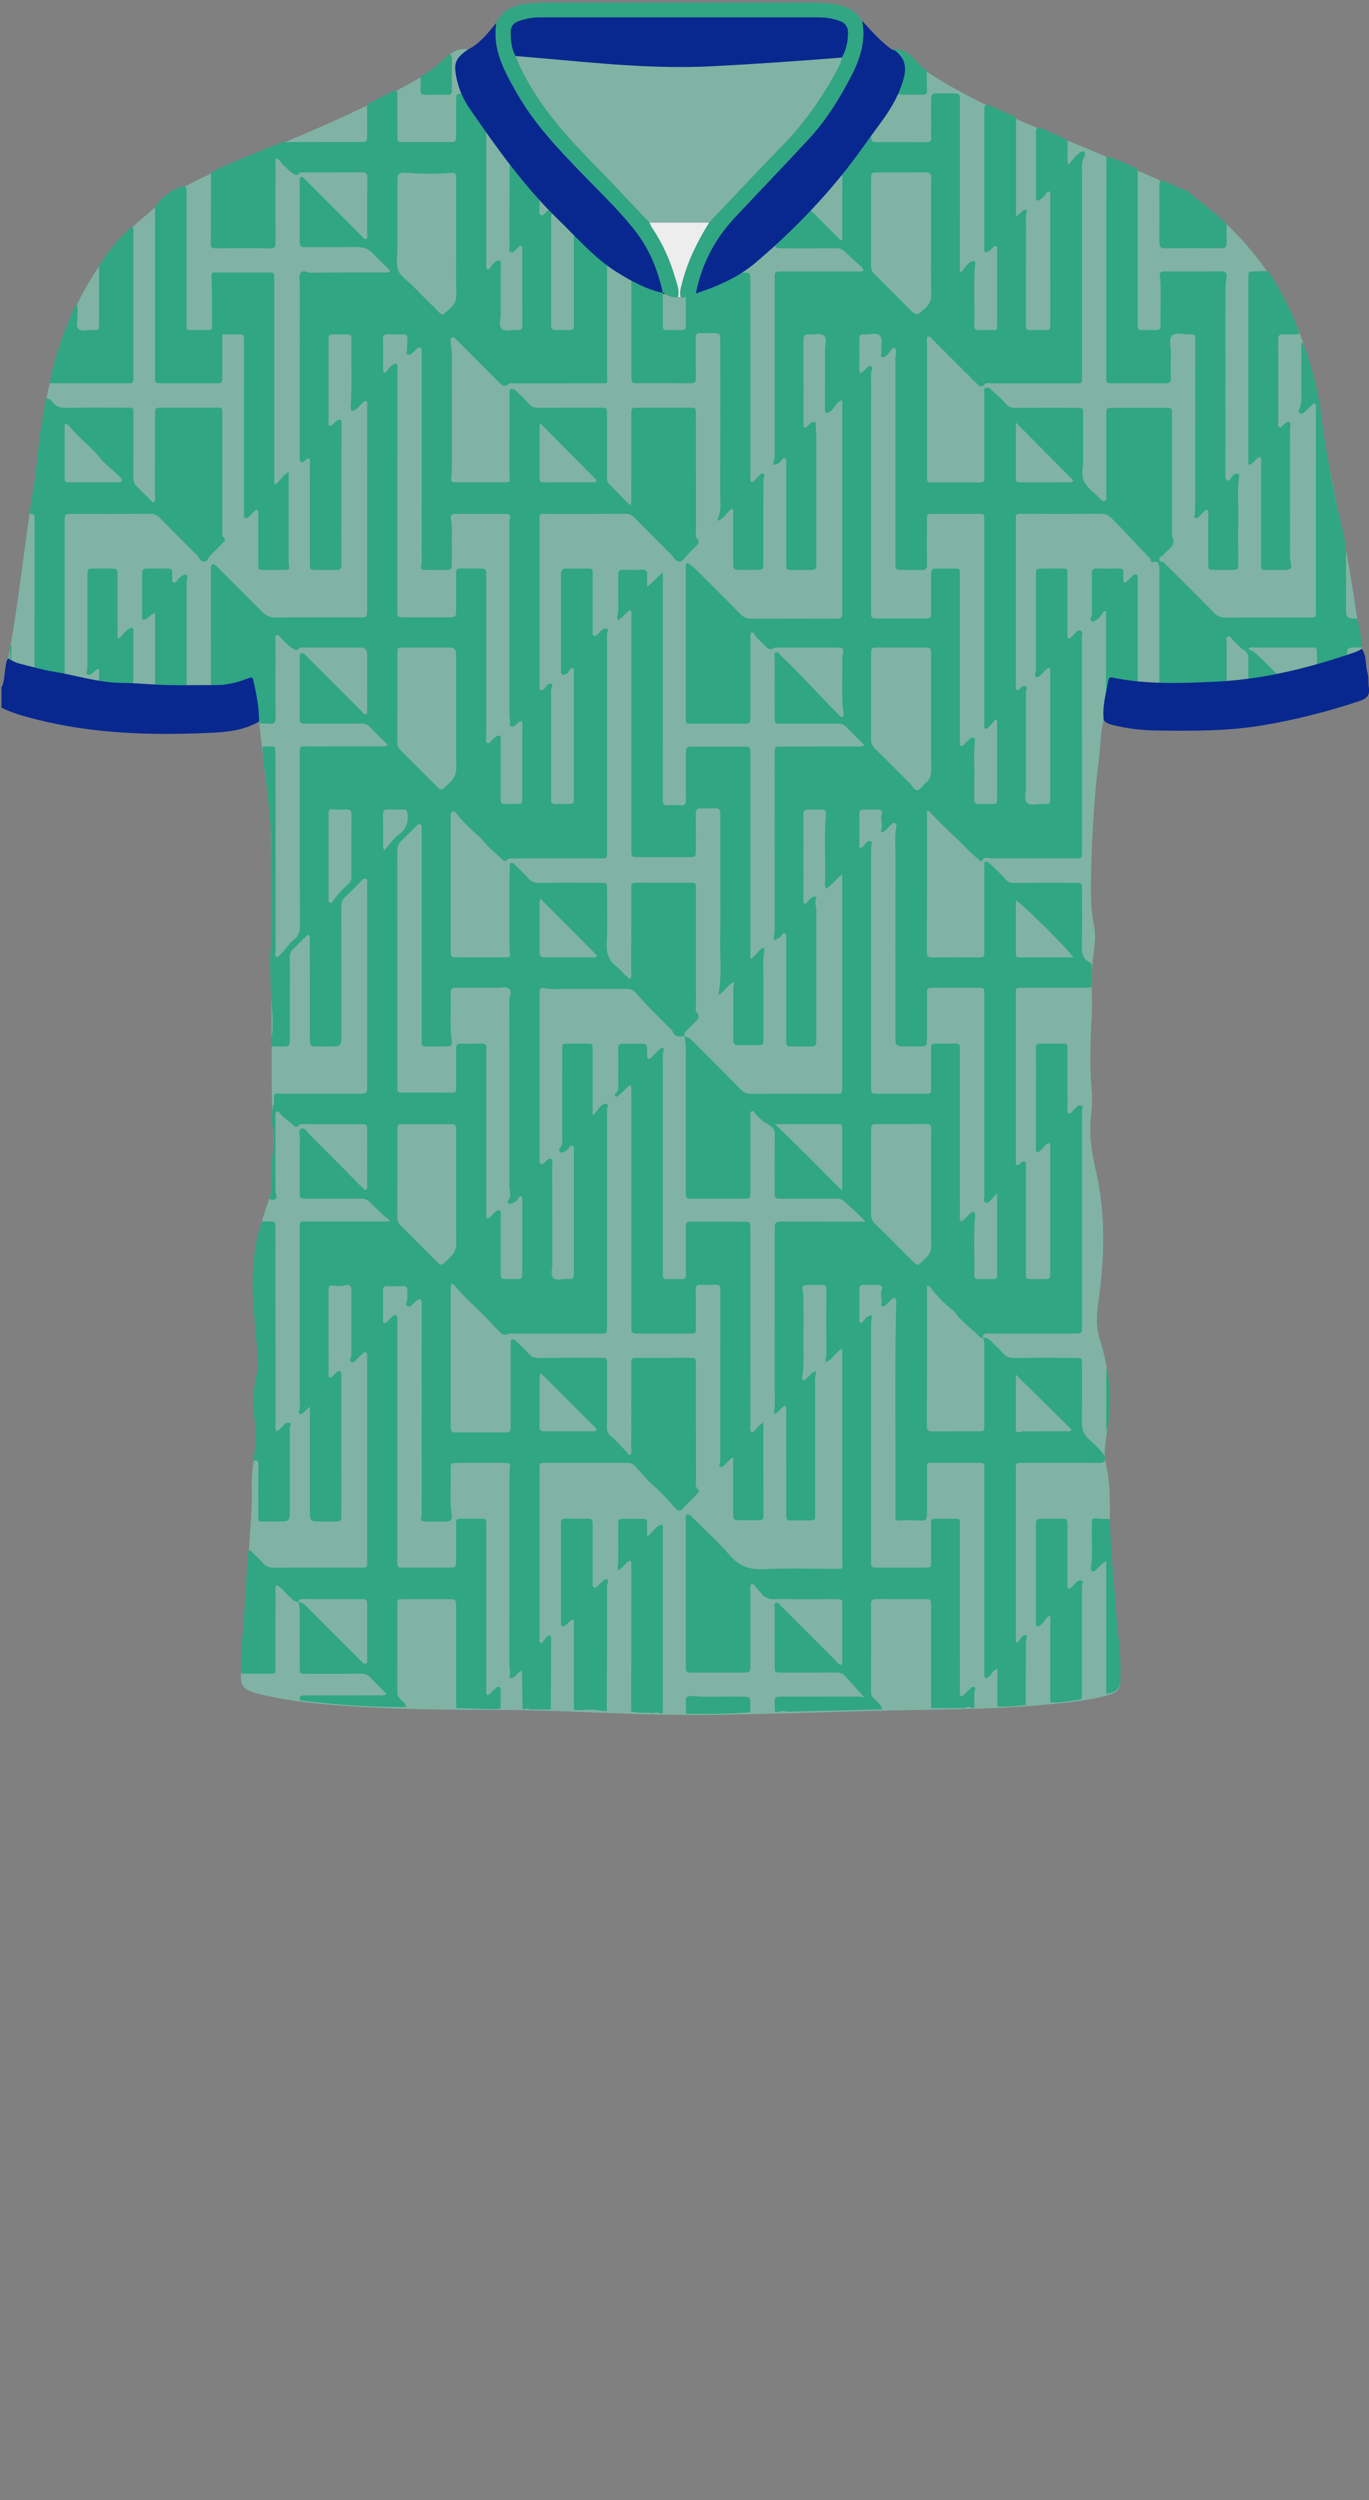 <!--?xml version="1.0" encoding="utf-8"?-->
<!-- Generator: Adobe Illustrator 24.2.3, SVG Export Plug-In . SVG Version: 6.00 Build 0)  -->
<svg version="1.1" id="Camada_1" xmlns="http://www.w3.org/2000/svg" xmlns:xlink="http://www.w3.org/1999/xlink" x="0px" y="0px" viewBox="0 0 229 418" enable-background="new 0 0 229 418" xml:space="preserve">
<rect x="0" y="0" width="229" height="418" fill="#808080" stroke="none"/>
<path d="M110.864,48.959c0.177-0.033,0.265,0.076,0.34,0.209
	C111.048,49.168,110.864,49.212,110.864,48.959z"></path>
<g onclick="select(this)" class="" id="estampa-primaria" fill="#80b3a3">
	<path d="M43.325,120.64c0.033-2.372-0.448-4.673-0.967-6.968
		c-0.12-0.531-0.414-0.432-0.8-0.282c-1.718,0.665-3.465,1.146-5.342,1.146
		c-3.699,0.002-7.397,0.115-11.093-0.132c-1.592-0.106-3.187-0.216-4.781-0.231
		c-3.909-0.037-7.615-1.265-11.423-1.891c-1.845-0.304-3.655-0.827-5.474-1.278
		c-0.739-0.183-1.436-0.491-2.063-0.937c1.795-9.465,2.679-19.065,4.243-28.565
		c0.849-5.161,1.167-10.4,2.278-15.529c1.742-8.045,4.439-15.677,9.364-22.383
		c2.14-2.914,4.578-5.559,7.412-7.802c1.363-1.078,2.362-2.573,3.925-3.399
		c3.605-1.907,7.256-3.727,11.027-5.282c9.983-4.116,19.989-8.18,29.447-13.443
		c1.974-1.098,3.991-2.094,5.519-3.893c0.893-1.052,2.159-1.786,3.712-1.506
		c-2.201,1.53-2.47,2.329-1.904,4.961c0.393,1.83,1.15,3.485,2.198,5.001
		c4.48,6.478,9.032,12.902,14.717,18.418c3.209,3.113,6.132,6.553,9.988,8.932
		c2.368,1.461,4.804,2.809,7.571,3.4l-0.016-0.017
		c0.001,0.253,0.184,0.209,0.34,0.209c0.707,0.314,1.414,0.627,2.221,0.482
		c0.143-0.001,0.286-0.001,0.428-0.002c0.947,0.266,1.695-0.341,2.529-0.573
		c3.59-1.18,7.055-2.678,9.953-5.122c5.293-4.466,10.17-9.377,14.536-14.757
		c2.313-2.85,4.386-5.894,6.565-8.852c1.665-2.26,3.065-4.644,3.766-7.405
		c0.476-1.871,0.072-3.373-1.524-4.507c1.641,0.1,2.796,1.041,3.773,2.241
		c0.332,0.407,0.687,0.728,1.129,1.021c8.873,5.889,18.791,9.617,28.528,13.688
		c5.068,2.119,10.037,4.449,15.091,6.592c0.285,0.121,0.555,0.29,0.808,0.47
		c12.387,8.753,19.439,20.848,21.6,35.681
		c1.38,9.473,3.736,18.735,5.308,28.156c0.677,4.06,1.259,8.135,1.884,12.203
		c-0.314,0.167-0.613,0.38-0.945,0.494c-7.646,2.642-15.474,4.635-23.557,4.996
		c-5.71,0.255-11.487,0.499-17.17-0.685c-0.442-0.092-0.645,0.022-0.729,0.496
		c-0.393,2.192-1.046,4.351-0.763,6.621c-0.576,2.008-0.519,4.097-0.776,6.145
		c-0.897,7.149-1.292,14.332-1.366,21.535c-0.023,2.242,0.054,4.468,0.52,6.679
		c0.402,1.91-0.042,3.827-0.205,5.732c-0.181,2.117-0.248,4.231-0.149,6.351
		c0.101,2.163-0.149,4.314-0.201,6.469c-0.069,2.835-0.122,5.676,0.128,8.513
		c0.148,1.674,0.09,3.352-0.099,5.03c-0.349,3.103,0.197,6.122,0.882,9.138
		c1.645,7.244,1.377,14.531,0.339,21.822c-0.305,2.144-0.371,4.212,0.33,6.359
		c1.771,5.429,1.813,11.012,0.938,16.613c-0.231,1.482-0.245,2.926,0.093,4.394
		c0.873,3.785,0.448,7.645,0.641,11.47c0.301,5.946,0.688,11.888,1.437,17.803
		c0.255,2.009,0.219,4.059,0.256,6.092c0.033,1.828-0.33,2.33-2.078,2.855
		c-3.006,0.903-6.124,1.158-9.225,1.478c-7.687,0.794-15.405,0.866-23.123,1.011
		c-11.235,0.211-22.466,0.652-33.701,0.814
		c-12.478,0.179-24.935-0.847-37.415-0.848c-8.397-0.001-16.797-0.1-25.178-0.736
		c-4.189-0.318-8.364-0.76-12.47-1.698c-0.156-0.036-0.313-0.066-0.468-0.106
		c-3.249-0.84-3.607-1.191-3.41-4.515c0.461-7.772,1.009-15.54,1.554-23.307
		c0.146-2.076,0.278-4.15,0.228-6.231c-0.042-1.765,0.043-3.52,0.361-5.257
		c0.413-2.261,0.455-4.512,0.124-6.796c-0.366-2.519-0.098-5.033,0.444-7.507
		c0.218-0.997,0.195-1.97,0.121-2.974c-0.336-4.543-1.025-9.066-0.837-13.64
		c0.179-4.355,1.205-8.538,2.686-12.612c0.378-1.04,0.6-2.037,0.437-3.147
		c-0.181-1.23-0.153-2.474,0.079-3.704c0.307-1.627,0.193-3.25,0.112-4.894
		c-0.163-3.307-0.182-6.623-0.196-9.936c-0.054-12.946-0.043-25.893-0.14-38.839
		c-0.038-5.127-0.998-10.181-1.511-15.271
		C43.66,123.337,43.483,121.989,43.325,120.64z"></path>
	<path d="M118.614,37.221c-3.324-0-6.649-0.001-9.974-0.001
		c-1.726-1.819-3.468-3.623-5.173-5.461c-3.309-3.569-6.881-6.897-9.981-10.654
		c-2.949-3.574-5.527-7.408-7.265-11.746c1.353,0.115,2.706,0.226,4.058,0.344
		c9.586,0.835,19.161,1.872,28.814,1.371c7.259-0.377,14.51-0.878,21.755-1.462
		c-0.168,0.961-0.656,1.79-1.113,2.625c-2.409,4.402-5.286,8.455-8.8,12.065
		C126.785,28.566,122.717,32.911,118.614,37.221z"></path>
</g>
<g onclick="select(this)" class="" id="estampa-secundaria" fill="#30a683">
	<path d="M227.797,108.238c-0.476,0.005-0.953,0.001-1.429,0.018
		c-0.885,0.032-1.026,0.151-1.026,1.062c-0.001,2.699,0.025,5.399,0.041,8.098
		c-1.46,0.672-3.033,0.975-4.565,1.413c-0.683-0.075-0.506-0.602-0.507-1.006
		c-0.009-2.834-0.001-5.667-0.006-8.501c-0.002-1.054-0.011-1.064-1.036-1.067
		c-3.233-0.007-6.466-0.007-9.699-0.001c-0.249,0-0.58-0.138-0.716,0.339
		c1.04,0.28,1.677,1.11,2.42,1.814c2.634,2.498,5,5.257,7.585,7.802
		c0.29,0.285,0.585,0.557,0.472,1.024c-2.97,0.854-5.997,1.417-9.068,1.751
		c-0.35-0.043-0.703-0.118-1.015,0.131c-0.122-0.002-0.244-0.004-0.366-0.006
		c-0.024-0.478-0.068-0.956-0.069-1.434c-0.006-3.159-0.016-6.319,0.008-9.478
		c0.005-0.701-0.165-1.167-0.815-1.572c-0.66-0.411-1.16-1.073-1.751-1.601
		c-0.275-0.245-0.447-0.814-0.912-0.584c-0.344,0.171-0.115,0.658-0.159,1.002
		c-0.015,0.118-0.002,0.24-0.002,0.36c0,3.959,0.001,7.918,0,11.878
		c-0,1.492-0.001,1.493-1.439,1.495c-0.92,0.001-1.84-0.001-2.759-0.001
		c-2,0-3.999,0.012-5.999-0.003c-0.91-0.007-1.012-0.132-1.043-1.048
		c-0.007-0.2-0-0.4-0-0.6c0-7.958,0-15.917,0-23.875
		c0-0.28,0.029-0.564-0.008-0.839c-0.076-0.562-0.274-1.043-0.988-0.858
		c-0.334,0.087-0.43-0.057-0.475-0.331c-0.05-0.3-0.279-0.477-0.475-0.673
		c-2.063-2.06-3.964-4.274-6.064-6.3c-0.525-0.506-1.024-0.761-1.777-0.755
		c-4.319,0.037-8.638,0.018-12.957,0.018c-0.2,0-0.401,0.014-0.6-0.003
		c-0.537-0.045-0.713,0.231-0.678,0.722c0.014,0.199,0.003,0.4,0.003,0.6
		c-0,8.998-0.002,17.996,0.007,26.995c0,0.376-0.148,0.79,0.179,1.177
		c0.249-0.018,0.414-0.189,0.575-0.357c0.27-0.28,0.599-0.479,0.953-0.251
		c0.322,0.207-0.032,0.503-0.024,0.763c0.01,0.319-0.004,0.64-0.004,0.96
		c-0,5.039-0.008,10.078,0.007,15.117c0.003,0.871-0.37,1.983,0.16,2.553
		c0.592,0.637,1.738,0.185,2.64,0.217c1.26,0.044,1.266,0.009,1.266-1.196
		c0.002-6.839,0.003-13.677-0.003-20.516c-0-0.338,0.117-0.713-0.224-1.072
		c-0.585,0.291-0.929,0.845-1.397,1.249c-0.202,0.174-0.367,0.478-0.702,0.305
		c-0.323-0.166-0.268-0.426-0.148-0.716c0.157-0.38,0.074-0.791,0.075-1.188
		c0.006-2.679,0.003-5.359,0.003-8.038c-0-2.36-0.008-4.719,0.003-7.079
		c0.004-1.02,0.071-1.08,1.096-1.094c1.04-0.014,2.08-0.009,3.119-0.003
		c1.041,0.007,1.051,0.012,1.053,1.056c0.005,3.159-0.004,6.319,0.006,9.478
		c0.001,0.377-0.128,0.788,0.152,1.158c0.478-0.035,0.644-0.456,0.946-0.685
		c0.333-0.253,0.546-0.838,1.051-0.641c0.53,0.206,0.259,0.775,0.26,1.173
		c0.015,11.838,0.012,23.675,0.012,35.513c0,0.2-0.018,0.402,0.004,0.6
		c0.068,0.636-0.228,0.818-0.836,0.815c-4.799-0.018-9.598-0.014-14.397-0.009
		c-0.496,0.001-1.076-0.431-1.444,0.338c-0.125,0.261-0.423,0.006-0.596-0.148
		c-0.655-0.582-1.344-1.134-1.947-1.767c-1.924-2.018-4.068-3.812-5.94-5.883
		c-0.195-0.216-0.345-0.555-0.774-0.5c0,7.882,0.007,15.759-0.012,23.637
		c-0.002,0.675,0.2,0.901,0.882,0.892c2.519-0.033,5.039-0.011,7.558-0.014
		c1.165-0.001,1.169-0.006,1.17-1.178c0.002-4.479,0.002-8.958,0.001-13.437
		c-0-0.28-0.026-0.56-0.016-0.839c0.021-0.597,0.184-0.684,0.724-0.368
		c0.203,0.119,0.388,0.28,0.557,0.447c0.769,0.758,1.584,1.479,2.272,2.306
		c0.413,0.497,0.837,0.612,1.429,0.608c3.439-0.021,6.879-0.014,10.318-0.009
		c1.035,0.002,1.046,0.013,1.048,1.069c0.005,3.279,0.055,6.56-0.025,9.837
		c-0.032,1.328,0.549,2.081,1.656,2.588c0.098,1.333-0.004,2.664-0.03,3.995
		c-0.439,0.016-0.878,0.047-1.317,0.047c-3.399,0.004-6.797,0-10.196,0.003
		c-1.137,0.001-1.146,0.007-1.146,1.08c-0.003,9.276-0.003,18.553,0.003,27.829
		c0,0.257-0.116,0.565,0.184,0.756c0.35,0.045,0.464-0.272,0.683-0.419
		c0.556-0.375,0.772-0.28,0.815,0.367c0.016,0.239,0,0.48,0,0.719
		c-0,5.638,0,11.276,0,16.913c0,0.28,0.012,0.56-0.003,0.84
		c-0.025,0.47,0.205,0.634,0.65,0.625c0.799-0.015,1.599,0.002,2.399-0.006
		c1.015-0.01,1.025-0.014,1.026-1.085c0.004-6.957,0.004-13.915-0.002-20.872
		c-0-0.258,0.114-0.566-0.257-0.81c-0.521,0.25-0.843,0.772-1.284,1.148
		c-0.201,0.171-0.353,0.512-0.678,0.379c-0.341-0.14-0.176-0.485-0.177-0.744
		c-0.003-3.439,0.001-6.877,0.002-10.316c0.001-2.079,0.017-4.159-0.011-6.237
		c-0.008-0.619,0.194-0.85,0.823-0.83c1.158,0.038,2.319,0.003,3.478,0.013
		c0.965,0.008,0.978,0.017,0.98,1.007c0.006,3.239-0.004,6.477,0.009,9.716
		c0.001,0.326-0.175,0.724,0.202,0.966c0.25,0.003,0.376-0.158,0.516-0.296
		c0.284-0.281,0.565-0.566,0.849-0.847c0.215-0.213,0.477-0.313,0.765-0.207
		c0.431,0.159,0.121,0.456,0.11,0.701c-0.018,0.439-0.024,0.879-0.024,1.318
		c-0.001,11.595-0.001,23.191-0.001,34.786c-0,1.323-0.001,1.326-1.275,1.327
		c-2.999,0.002-5.998,0.001-8.996,0c-1.839-0-3.679,0.017-5.518-0.015
		c-0.568-0.01-0.828,0.173-0.786,0.743c-0.152-0.043-0.351-0.039-0.449-0.136
		c-1.189-1.181-2.575-2.152-3.67-3.429c-0.31-0.361-0.542-0.791-0.926-1.088
		c-1.332-1.029-2.512-2.207-3.541-3.541c-0.176-0.228-0.336-0.557-0.769-0.499
		c0,7.842,0.006,15.679-0.011,23.516c-0.001,0.659,0.267,0.803,0.857,0.799
		c2.599-0.021,5.199-0.004,7.798-0.013c0.94-0.003,0.951-0.02,0.953-1.037
		c0.005-4.439-0-8.878,0.006-13.317c0.001-0.446-0.01-0.879-0.262-1.267
		c0.555-0.066,0.993,0.107,1.385,0.53c0.679,0.733,1.434,1.396,2.103,2.136
		c0.468,0.518,0.983,0.702,1.679,0.696c3.438-0.032,6.876-0.018,10.315-0.013
		c1.099,0.001,1.107,0.01,1.109,1.13c0.004,3.238,0.02,6.477-0.009,9.715
		c-0.01,1.061,0.281,1.916,1.08,2.658c0.96,0.892,1.928,1.788,2.727,2.84
		c0.028,0.072,0.045,0.146,0.053,0.223c0.121,0.808-0.261,1-1.022,0.995
		c-4.277-0.031-8.554-0.017-12.83-0.013c-1.044,0.001-1.056,0.011-1.056,1.049
		c-0.003,9.433-0.003,18.866,0.004,28.299c0,0.242-0.096,0.53,0.117,0.743
		c0.54-0.24,0.602-0.811,0.997-1.092c0.168-0.119,0.337-0.234,0.547-0.153
		c0.266,0.102,0.181,0.301,0.108,0.491c-0.164,0.426-0.083,0.871-0.086,1.306
		c-0.022,3.277-0.034,6.554-0.05,9.83c-1.575,0.131-3.144,0.372-4.732,0.265
		c0-2.086,0-4.173,0-6.368c-0.735,0.35-0.926,0.918-1.304,1.312
		c-0.168,0.175-0.358,0.341-0.625,0.269c-0.314-0.085-0.257-0.354-0.257-0.588
		c0-0.16,0.006-0.32,0.006-0.48c0-11.156-0-22.312-0.001-33.468
		c-0-0.28-0.007-0.56-0-0.84c0.01-0.397-0.166-0.58-0.573-0.579
		c-2.799,0.005-5.598,0.006-8.397-0.003c-0.461-0.002-0.657,0.193-0.631,0.646
		c0.014,0.239,0.004,0.48,0.004,0.72c0,2.359,0.008,4.718-0.002,7.078
		c-0.005,1.184-0.155,1.271-1.298,1.199c-0.956-0.061-1.92-0.055-2.877-0.004
		c-1.083,0.057-1.099,0.093-1.091-1.02c0.081-11.869-0.176-23.739,0.136-35.607
		c0.006-0.22-0.039-0.395-0.223-0.512c-0.215-0.137-0.378-0.002-0.523,0.137
		c-0.375,0.359-0.718,0.759-1.125,1.077c-0.276,0.215-0.77,0.21-0.639-0.25
		c0.228-0.796-0.251-1.567,0.084-2.35c0.227-0.531-0.07-0.842-0.637-0.85
		c-0.76-0.011-1.521,0.027-2.279-0.012c-0.615-0.031-0.849,0.184-0.835,0.817
		c0.033,1.559,0.003,3.119,0.015,4.678c0.002,0.295-0.124,0.638,0.237,0.93
		c0.636-0.369,0.855-1.376,1.9-1.299c-0.225,0.965-0.197,1.907-0.196,2.85
		c0.003,5.078,0.001,10.156,0.002,15.235c0,7.597-0,15.195,0,22.792
		c0,1.276,0.002,1.277,1.313,1.278c2.519,0.001,5.038,0.002,7.557-0
		c1.176-0.001,1.18-0.005,1.182-1.168c0.003-2.039,0-4.079-0-6.118
		c-0-0.441-0.071-0.911,0.619-0.901c1.199,0.017,2.399,0.009,3.599,0.004
		c0.387-0.002,0.604,0.148,0.591,0.562c-0.009,0.28,0,0.56,0,0.84
		c-0,9.037-0.002,18.074,0.006,27.11c0,0.405-0.15,0.865,0.206,1.219
		c0.493-0.163,0.704-0.583,1.031-0.865c0.242-0.209,0.459-0.446,0.704-0.65
		c0.123-0.102,0.29-0.145,0.451-0.073c0.262,0.117,0.139,0.305,0.102,0.499
		c-0.182,0.95-0.076,1.909-0.061,2.865c-0.154,0.126-0.335,0.139-0.523,0.125
		c-0.321-0.231-0.639-0.234-0.953,0.013c-1.917,0.009-3.834,0.018-5.752,0.027
		c-0.006-0.479-0.018-0.958-0.018-1.437c-0.001-5.19,0-10.381-0.001-15.571
		c-0-1.213-0.004-1.215-1.25-1.216c-2.635-0.002-5.27,0.015-7.905-0.013
		c-0.648-0.007-0.916,0.151-0.912,0.861c0.026,4.911,0.016,9.822,0.009,14.733
		c-0.001,0.425,0.136,0.702,0.465,1.016c0.555,0.529,1.227,1.007,1.424,1.829
		c-5.263,0.127-10.526,0.254-15.789,0.38c-0.579-0.085-1.159-0.199-1.721,0.078
		c-0.143-0.008-0.286-0.017-0.429-0.025c-0.021-0.438-0.058-0.877-0.06-1.315
		c-0.006-1.25-0-1.253,1.238-1.254c4.279-0.001,8.558,0.006,12.838-0.008
		c0.318-0.001,0.721,0.204,0.824,0.028c-1.078-1.186-2.112-2.298-3.113-3.437
		c-0.405-0.461-0.857-0.62-1.469-0.614c-3.039,0.029-6.079,0.015-9.118,0.013
		c-1.193-0.001-1.199-0.005-1.2-1.154c-0.003-3.159-0.005-6.319,0.007-9.478
		c0.001-0.344-0.208-0.824,0.133-1.008c0.457-0.247,0.646,0.319,0.943,0.542
		c0.158,0.119,0.285,0.28,0.426,0.421c2.883,2.886,5.762,5.776,8.653,8.654
		c0.288,0.287,0.509,0.713,0.975,0.726c0.19-0.222,0.161-0.426,0.161-0.621
		c0.001-3.119,0.005-6.239-0.003-9.358c-0.002-0.975-0.016-0.989-0.996-0.992
		c-2.919-0.007-5.84,0.045-8.758-0.024c-1.314-0.031-2.782,0.361-3.809-0.965
		c-0.214-0.276-0.486-0.511-0.698-0.805c-0.238-0.329-0.462-0.739-0.954-0.76
		c-0.221,0.388-0.141,0.754-0.141,1.106c-0.004,4.119,0,8.238-0.003,12.358
		c-0.001,1.332-0.029,1.358-1.326,1.36c-2.759,0.003-5.519,0.003-8.278,0
		c-1.202-0.001-1.206-0.005-1.206-1.271c-0.001-7.998-0-15.997,0-23.995
		c0-0.2-0.005-0.4-0.002-0.6c0.003-0.194-0.035-0.412,0.185-0.522
		c0.259-0.129,0.462,0.01,0.643,0.176c0.206,0.19,0.402,0.39,0.6,0.588
		c1.979,1.98,4.086,3.851,5.899,5.973c1.571,1.838,3.301,2.488,5.706,2.367
		c4.069-0.206,8.156-0.052,12.235-0.059c1.015-0.002,1.009-0.017,0.917-1.064
		c-0.028-0.318-0.012-0.639-0.012-0.959c-0-11.118,0-22.236,0.001-33.354
		c0-0.458,0-0.916,0-1.503c-1.092,0.733-1.659,1.811-2.69,2.347
		c-0.314-0.421,0.038-0.731,0.036-1.075c-0.023-3.719-0.02-7.439-0.006-11.158
		c0.002-0.511-0.171-0.723-0.694-0.705c-0.799,0.027-1.6-0.01-2.399,0.011
		c-0.888,0.024-1.039,0.206-0.838,1.118c0.088,0.4,0.099,0.79,0.1,1.187
		c0.004,2.08,0.035,4.16-0.007,6.239c-0.045,2.231,0.198,4.471-0.175,6.695
		c-0.04,0.237-0.144,0.568,0.212,0.737c0.798-0.324,1.077-1.356,2.104-1.567
		c-0.245,0.947-0.18,1.815-0.18,2.68c-0.002,6.919-0.001,13.837-0.001,20.756
		c0,0.28-0.01,0.56,0.002,0.84c0.018,0.431-0.128,0.678-0.609,0.674
		c-1.2-0.011-2.4-0.01-3.599,0.002c-0.466,0.005-0.645-0.216-0.627-0.658
		c0.011-0.279,0.001-0.56,0.001-0.84c0-5.479,0.003-10.958-0.005-16.437
		c-0.001-0.41,0.115-0.859-0.185-1.246c-0.761,0.294-1.004,1.201-1.916,1.38
		c0.323-1.568,0.165-3.073,0.168-4.574c0.016-8.638,0.008-17.277,0.008-25.915
		c-0-1.673-0.001-1.673,1.615-1.673c4.119,0.001,8.238,0.002,12.358,0.003
		c0.333,0,0.666,0,1.231,0c-1.225-1.241-2.295-2.239-3.381-3.23
		c-0.456-0.416-0.838-0.613-1.434-0.609c-3.039,0.022-6.079,0.012-9.118,0.011
		c-1.269-0.001-1.27-0.003-1.27-1.321c-0-3.119-0.012-6.239,0.011-9.358
		c0.005-0.648-0.117-1.104-0.726-1.486c-0.998-0.626-2.012-1.256-2.694-2.289
		c-0.231-0.35-0.567-0.25-0.636,0.205c-0.042,0.274-0.015,0.559-0.015,0.838
		c-0,4.119,0.003,8.238-0.002,12.358c-0.001,1.04-0.015,1.049-1.066,1.051
		c-2.839,0.005-5.679,0.003-8.518,0.001c-1.222-0.001-1.224-0.004-1.225-1.246
		c-0.001-7.359,0.001-14.717-0.002-22.076c-0.001-1.272,0.085-2.55-0.223-3.804
		l-0.013,0.013c0.662,0.024,1.076,0.464,1.501,0.89
		c2.657,2.66,5.327,5.307,7.965,7.986c0.485,0.493,0.97,0.716,1.672,0.712
		c4.679-0.028,9.359-0.014,14.039-0.015c1.229-0,1.231-0.004,1.231-1.236
		c0.001-11.399,0.001-22.798,0.001-34.197c0-0.372,0-0.743,0-1.285
		c-1.073,0.835-1.709,1.824-2.724,2.448c-0.271-0.667-0.138-1.19-0.129-1.696
		c0.063-3.633-0.18-7.27,0.121-10.901c0.04-0.487-0.241-0.64-0.652-0.645
		c-0.72-0.01-1.443,0.036-2.159-0.015c-0.725-0.052-0.968,0.19-0.963,0.943
		c0.031,4.719,0.013,9.439,0.02,14.159c0,0.254-0.114,0.583,0.318,0.707
		c0.575-0.39,0.786-1.397,1.889-1.234c-0.418,0.875-0.046,1.685-0.054,2.505
		c-0.029,2.959-0.012,5.919-0.012,8.879c0,4.16,0.003,8.319-0.002,12.479
		c-0.001,1.117-0.055,1.167-1.127,1.18c-0.88,0.011-1.76,0.003-2.64,0.002
		c-1.247-0.002-1.254-0.003-1.255-1.225c-0.003-5.48-0.001-10.959-0.001-16.439
		c0-0.28,0.005-0.56-0.005-0.84c-0.006-0.159-0.029-0.323-0.207-0.394
		c-0.223-0.089-0.373,0.007-0.496,0.194c-0.314,0.478-0.706,0.836-1.425,0.877
		c0.133-0.793,0.212-1.527,0.211-2.27c-0.013-9.599-0.009-19.199-0.009-28.798
		c0-1.248,0.003-1.252,1.219-1.252c4.16-0.002,8.319,0.003,12.479-0.005
		c0.375-0.001,0.783,0.109,1.293-0.239c-1.046-1.043-2.046-1.998-2.992-3.003
		c-0.425-0.451-0.877-0.594-1.481-0.589c-3.16,0.026-6.319,0.016-9.479,0.011
		c-1.027-0.002-1.036-0.013-1.038-1.071c-0.004-3.24-0.007-6.48,0.008-9.719
		c0.002-0.379-0.23-0.929,0.141-1.11c0.489-0.238,0.72,0.369,1.014,0.648
		c3.219,3.053,6.163,6.377,9.306,9.506c0.261,0.26,0.444,0.676,0.983,0.66
		c0.015-0.298,0.072-0.575,0.036-0.838c-0.386-2.785-0.106-5.584-0.185-8.375
		c-0.011-0.396-0.015-0.792,0.065-1.192c0.224-1.117,0.126-1.227-1.055-1.23
		c-3.2-0.008-6.4-0.005-9.599-0.005c-0.317,0-0.638-0.048-0.936,0.128
		c-0.454,0.269-0.841,0.135-1.179-0.223c-0.656-0.696-1.434-1.277-1.977-2.081
		c-0.132-0.195-0.232-0.436-0.594-0.31c-0.158,0.354-0.087,0.755-0.087,1.144
		c-0.003,4.28,0.002,8.559-0.004,12.839c-0.002,1.172-0.062,1.228-1.212,1.231
		c-2.76,0.006-5.52,0-8.279,0.003c-1.432,0.001-1.317,0.069-1.318-1.276
		c-0.002-8.319-0.004-16.639-0.003-24.958c0-0.22-0.105-0.492,0.28-0.639
		c0.629,0.408,1.242,0.893,1.802,1.454c2.372,2.379,4.766,4.737,7.116,7.138
		c0.521,0.532,1.051,0.736,1.79,0.731c4.599-0.031,9.199-0.015,13.799-0.015
		c0.2-0,0.4-0.003,0.6-0.001c0.544,0.006,0.815-0.251,0.79-0.806
		c-0.011-0.24-0.002-0.48-0.002-0.72c0-11.239,0.002-22.478-0.003-33.717
		c-0-0.425,0.075-0.859-0.075-1.285c-1.172,0.378-1.313,2.039-2.634,2.159
		c-0.184-0.176-0.176-0.336-0.176-0.496c0.009-3.36,0.033-6.719,0.014-10.078
		c-0.005-0.82,0.386-1.881-0.22-2.402c-0.577-0.497-1.615-0.085-2.444-0.167
		c-0.719-0.071-0.974,0.171-0.968,0.931c0.032,4.679,0.015,9.359,0.019,14.039
		c0,0.224-0.074,0.496,0.259,0.606c0.489-0.12,0.658-0.69,1.108-0.85
		c0.382-0.136,0.733-0.263,0.703,0.476c-0.031,0.739,0.075,1.497,0.075,2.249
		c-0.002,3.68-0.001,7.359-0.001,11.039c0,3.28,0.006,6.56-0.004,9.839
		c-0.003,0.949-0.093,1.032-1.019,1.051c-0.92,0.018-1.84,0.007-2.76,0.004
		c-1.238-0.003-1.241-0.005-1.242-1.239c-0.001-5.4-0-10.799-0-16.199
		c0-0.28,0.005-0.56-0.005-0.84c-0.006-0.159-0.033-0.322-0.21-0.392
		c-0.224-0.088-0.371,0.012-0.493,0.2c-0.312,0.48-0.706,0.835-1.526,0.887
		c0.323-0.836,0.309-1.615,0.309-2.396c-0.006-9.559-0.004-19.119-0.004-28.678
		c0-1.248,0.003-1.251,1.22-1.252c4.12-0.002,8.239,0.003,12.359-0.005
		c0.415-0.001,0.859,0.104,1.28-0.143c-0.07-0.414-0.343-0.603-0.566-0.811
		c-0.816-0.761-1.673-1.481-2.456-2.274c-0.458-0.464-0.928-0.657-1.582-0.65
		c-2.959,0.031-5.919,0.016-8.879,0.013c-1.372-0.001-1.375-0.006-1.374-1.425
		c0.001-2.24,0.006-4.48,0.01-6.719c0.975-0.583,2.013-1.034,3.063-1.461
		c0.065,0.43,0.386,0.684,0.666,0.965c2.283,2.288,4.565,4.578,6.854,6.86
		c0.18,0.18,0.307,0.488,0.705,0.395c0-3.505-0.014-7.015,0.012-10.525
		c0.005-0.668-0.285-0.805-0.862-0.786c-0.757,0.025-1.516-0.009-2.274-0.018
		c2.776-1.985,5.302-4.273,7.875-6.505c0.019,0.118,0.046,0.236,0.056,0.354
		c0.098,1.096,0.097,1.099,1.208,1.109c0.639,0.006,1.279,0.001,1.918,0.001
		c2.038,0,4.077-0.017,6.115,0.011c0.614,0.009,0.896-0.184,0.827-0.817
		c-0.026-0.237-0.005-0.479-0.005-0.719c-0-1.878,0.005-3.757-0.004-5.635
		c-0.003-0.529,0.064-0.98,0.738-0.982c1.119-0.003,2.238-0.003,3.357,0.001
		c0.495,0.002,0.722,0.271,0.718,0.755c-0.002,0.24-0,0.48-0,0.719
		c-0,9.032-0.001,18.064-0.001,27.097c-0,0.417,0,0.834,0,1.26
		c0.408-0.042,0.542-0.259,0.652-0.458c0.278-0.504,0.677-0.898,1.137-1.21
		c0.396-0.268,0.808-0.088,0.77,0.292c-0.338,3.385-0.041,6.779-0.161,10.166
		c-0.025,0.714,0.156,1.038,0.926,0.965c0.634-0.06,1.278-0.006,1.917-0.014
		c0.979-0.013,0.991-0.017,0.992-0.991c0.005-4.116,0.005-8.233-0.003-12.349
		c-0-0.255,0.122-0.569-0.227-0.756c-0.569,0.135-0.775,0.768-1.307,0.975
		c-0.382,0.149-0.621,0.165-0.624-0.331c-0.001-0.16,0.015-0.319,0.015-0.479
		c0-6.394,0-12.789-0-19.183c-0-1.239,0.003-2.478-0.002-3.717
		c-0.002-0.409-0.04-0.825,0.524-0.899c1.5,0.669,2.999,1.338,4.499,2.007
		c0.052,0.124,0.138,0.199,0.28,0.19l0-0.006c0,5.476,0,10.952,0,16.621
		c0.524-0.488,0.864-0.819,1.221-1.13c0.121-0.105,0.297-0.131,0.452-0.051
		c0.171,0.088,0.175,0.243,0.115,0.405c-0.261,0.699-0.12,1.426-0.122,2.137
		c-0.014,5.396-0.008,10.791-0.008,16.187c0,0.2,0.016,0.401-0.005,0.599
		c-0.057,0.556,0.153,0.807,0.74,0.779c0.718-0.034,1.438-0.007,2.158-0.009
		c1.175-0.005,1.18-0.006,1.18-1.169c0.002-7.034,0.003-14.068-0.005-21.103
		c-0-0.296,0.137-0.637-0.203-0.929c-0.489,0.079-0.554,0.617-0.87,0.883
		c-0.362,0.305-0.669,0.68-1.18,0.648c-0.224-0.234-0.142-0.481-0.142-0.713
		c-0-2.838,0.002-5.675,0.003-8.513c0-0.759,0.027-1.52-0.008-2.278
		c-0.026-0.557,0.248-0.698,0.725-0.659c1.437,0.639,2.874,1.278,4.31,1.917
		c0.048,0.135,0.127,0.226,0.287,0.205l0.01-0.003
		c-0.074,1.323-0.102,2.644,0.02,4.117c0.956-0.878,1.401-2.083,2.648-2.328
		c0.251,0.341,0.238,0.707,0.088,0.959c-0.507,0.856-0.379,1.78-0.38,2.689
		c-0.004,11.279-0.003,22.559-0.002,33.838c0,1.484,0.061,1.337-1.381,1.337
		c-4.6,0.001-9.2-0.003-13.799,0.003c-0.353,0-0.802-0.164-1.043,0.109
		c-0.7,0.79-1.113,0.185-1.557-0.257c-2.354-2.34-4.697-4.693-7.055-7.03
		c-0.266-0.263-0.443-0.68-0.949-0.676c-0.275,0.354-0.141,0.765-0.142,1.143
		c-0.008,7.32-0.006,14.639-0.006,21.959c0,0.2,0.014,0.401-0.003,0.6
		c-0.044,0.506,0.16,0.717,0.685,0.715c2.76-0.015,5.52-0.011,8.279-0.003
		c0.456,0.001,0.661-0.184,0.639-0.64c-0.014-0.279-0.003-0.56-0.003-0.84
		c0-4.52-0.002-9.04,0.005-13.559c0-0.259-0.142-0.597,0.184-0.752
		c0.321-0.153,0.621-0.026,0.874,0.211c0.814,0.762,1.722,1.448,2.412,2.309
		c0.493,0.614,0.974,0.812,1.713,0.806c3.4-0.029,6.8-0.015,10.199-0.012
		c1.125,0.001,1.133,0.007,1.135,1.097c0.005,2.52-0.014,5.04,0.008,7.56
		c0.01,1.235-0.372,2.606,0.153,3.67c0.522,1.057,1.652,1.813,2.516,2.7
		c0.028,0.029,0.055,0.059,0.086,0.084c0.267,0.212,0.457,0.64,0.888,0.448
		c0.376-0.167,0.189-0.562,0.224-0.86c0.023-0.197,0.004-0.399,0.004-0.599
		c-0-4.28-0.001-8.56-0-12.839c0-1.255,0.001-1.26,1.208-1.26
		c2.88-0.001,5.76,0.001,8.639,0.004c1.143,0.001,1.147,0.005,1.147,1.203
		c0.001,6.44-0,12.879,0.001,19.319c0,0.36-0.103,0.779,0.045,1.068
		c0.465,0.909,0.096,1.511-0.575,2.078c-0.304,0.257-0.596,0.539-0.847,0.848
		c-0.224,0.276-0.694,0.337-0.735,0.738c-0.059,0.586,0.615,0.379,0.838,0.697
		c0.158,0.225,0.392,0.398,0.59,0.596c2.548,2.543,5.114,5.068,7.631,7.641
		c0.605,0.618,1.203,0.896,2.086,0.887c4.559-0.046,9.119-0.021,13.679-0.021
		c0.24-0,0.48-0.011,0.72-0c0.456,0.02,0.657-0.194,0.637-0.646
		c-0.013-0.279-0.002-0.56-0.002-0.84c0-10.999,0-21.999,0-32.998
		c0-0.28,0.012-0.561-0.005-0.84c-0.029-0.483-0.27-0.56-0.61-0.255
		c-0.476,0.427-0.914,0.895-1.388,1.324c-0.188,0.171-0.459,0.192-0.679,0.078
		c-0.276-0.143-0.2-0.4-0.097-0.623c0.436-0.945,0.344-1.949,0.344-2.943
		c0-2.4-0.009-4.8,0.009-7.2c0.003-0.376-0.179-0.806,0.195-1.126
		c1.554,3.963,2.56,8.089,3.101,12.282c0.86,6.666,2.162,13.235,3.727,19.761
		c0.195,0.814,0.39,1.631,0.437,2.473c0.001,1.629,0.004,3.257,0.004,4.886
		c0.001,1.868-0.012,3.736,0.004,5.604c0.008,0.943,0.267,1.196,1.175,1.252
		c0.238,0.015,0.477,0.011,0.715,0.016
		C227.353,105.025,227.837,106.591,227.797,108.238z M143.755,141.787
		c0.773-0.107,0.869-0.675,1.212-0.977c0.195-0.171,0.429-0.23,0.669-0.148
		c0.343,0.116,0.172,0.36,0.132,0.587c-0.049,0.272-0.063,0.554-0.063,0.831
		c-0.003,13.2-0.004,26.4-0.001,39.6c0,1.141,0.043,1.176,1.247,1.179
		c2.56,0.005,5.12,0.004,7.68,0.001c1.115-0.002,1.122-0.007,1.124-1.101
		c0.004-2.16,0.003-4.32-0.002-6.48c-0.001-0.428,0.006-0.806,0.603-0.797
		c1.2,0.017,2.4,0.014,3.6,0.001c0.48-0.005,0.631,0.233,0.61,0.668
		c-0.014,0.279-0.003,0.56-0.003,0.84c-0,9-0.002,18,0.007,27
		c0,0.404-0.158,0.866,0.238,1.25c0.615-0.387,1.001-0.963,1.512-1.4
		c0.188-0.161,0.384-0.314,0.633-0.133c0.178,0.13,0.173,0.312,0.153,0.53
		c-0.302,3.309-0.048,6.626-0.14,9.938c-0.015,0.543,0.24,0.689,0.727,0.674
		c0.679-0.021,1.36-0.001,2.04-0.007c1.052-0.009,1.061-0.012,1.063-1.044
		c0.005-2.76,0.001-5.52,0.001-8.28c-0-1.623-0-3.246-0-5.001
		c-0.369,0.388-0.619,0.691-0.911,0.946c-0.31,0.271-0.542,0.846-1.055,0.583
		c-0.421-0.216-0.171-0.73-0.171-1.102c-0.012-11.2-0.01-22.4-0.011-33.6
		c-0-1.2-0.003-1.206-1.142-1.208c-2.4-0.004-4.8-0.005-7.2,0
		c-1.237,0.003-1.252,0.021-1.254,1.295c-0.003,2.36,0.001,4.72-0.001,7.08
		c-0.001,1.414-0.023,1.434-1.383,1.439c-0.68,0.002-1.36-0-2.04,0
		c-1.799,0.001-1.848-0.047-1.848-1.793c-0-10.12-0.01-20.24,0.011-30.36
		c0.003-1.511-0.19-3.034,0.151-4.537c0.057-0.253-0.011-0.486-0.237-0.629
		c-0.273-0.172-0.441,0.049-0.608,0.21c-0.403,0.388-0.78,0.807-1.206,1.167
		c-0.31,0.261-0.649,0.056-0.505-0.263c0.389-0.861-0.233-1.72,0.124-2.582
		c0.212-0.511-0.14-0.822-0.698-0.823c-0.8-0.001-1.6,0.009-2.4-0.002
		c-0.438-0.006-0.664,0.149-0.662,0.623
		C143.761,137.877,143.755,139.791,143.755,141.787z M143.864,62.408
		c0.59-0.234,0.862-0.699,1.247-1.015c0.199-0.163,0.425-0.274,0.652-0.117
		c0.185,0.128,0.16,0.36,0.075,0.547c-0.227,0.5-0.13,1.025-0.131,1.539
		c-0.008,4.158-0.005,8.316-0.005,12.474c-0,8.756-0.001,17.512,0.001,26.268
		c0,1.289,0.016,1.309,1.237,1.312c2.559,0.006,5.118,0.008,7.676-0.001
		c1.08-0.004,1.133-0.063,1.137-1.17c0.007-2.079,0.008-4.158-0.004-6.237
		c-0.003-0.55,0.11-0.955,0.769-0.953c1.159,0.004,2.319,0.007,3.478-0.001
		c0.411-0.003,0.577,0.193,0.567,0.585c-0.007,0.24,0,0.48,0,0.72
		c-0,9.036-0.002,18.071,0.005,27.107c0,0.417-0.105,0.861,0.083,1.228
		c0.381,0.105,0.503-0.144,0.67-0.295c0.355-0.321,0.668-0.7,1.06-0.963
		c0.386-0.26,0.761-0.049,0.711,0.354c-0.277,2.229-0.054,4.466-0.116,6.698
		c-0.029,1.039,0.023,2.08-0.016,3.118c-0.024,0.632,0.215,0.857,0.833,0.82
		c0.637-0.038,1.279-0.005,1.919-0.01c1.077-0.009,1.083-0.011,1.084-1.145
		c0.004-3.998,0.003-7.996,0.004-11.994c0-0.294,0-0.587,0-0.881
		c-0.09-0.034-0.18-0.068-0.27-0.102c-0.342,0.381-0.672,0.774-1.03,1.14
		c-0.184,0.187-0.349,0.514-0.674,0.386c-0.342-0.135-0.185-0.477-0.185-0.738
		c0.001-7.876,0.005-15.752,0.008-23.629c0.001-3.478,0.003-6.957-0.001-10.435
		c-0.001-1.096-0.01-1.103-1.128-1.104c-2.479-0.004-4.958-0.006-7.437,0
		c-1.02,0.003-1.029,0.013-1.031,1.078c-0.005,2.439-0.021,4.878,0.013,7.316
		c0.01,0.698-0.149,1.03-0.924,0.993c-1.117-0.054-2.239,0.002-3.358-0.019
		c-0.907-0.017-0.999-0.111-1-1.072c-0.005-11.435-0.005-22.869,0.003-34.304
		c0-0.392,0.129-0.785,0.122-1.176c-0.004-0.212-0.083-0.496-0.357-0.563
		c-0.234-0.057-0.367,0.142-0.459,0.313c-0.253,0.471-0.657,0.8-1.043,1.145
		c-0.156,0.139-0.367,0.167-0.553,0.046c-0.153-0.1-0.148-0.27-0.113-0.431
		c0.017-0.077,0.092-0.155,0.08-0.222c-0.177-0.974,0.307-2.208-0.266-2.877
		c-0.573-0.668-1.811-0.135-2.751-0.23c-0.517-0.052-0.708,0.191-0.699,0.702
		c0.021,1.279-0.005,2.559,0.014,3.838
		C143.769,61.067,143.664,61.699,143.864,62.408z M155.755,39.843
		c0-3.355-0.017-6.71,0.014-10.065c0.007-0.702-0.145-0.99-0.92-0.977
		c-2.675,0.045-5.352,0.011-8.028,0.02c-1.069,0.004-1.116,0.057-1.117,1.183
		c-0.005,4.793,0.008,9.586-0.015,14.379c-0.003,0.61,0.171,1.045,0.607,1.472
		c1.883,1.845,3.733,3.723,5.596,5.588c1.462,1.464,1.429,1.428,2.926,0.038
		c0.704-0.653,0.978-1.331,0.959-2.293
		C155.717,46.074,155.754,42.958,155.755,39.843z M155.755,119.333
		c0-3.279,0.003-6.557-0.002-9.836c-0.002-1.19-0.046-1.237-1.19-1.241
		c-2.559-0.007-5.118-0.008-7.677-0c-1.142,0.003-1.183,0.049-1.184,1.245
		c-0.004,4.678,0.013,9.356-0.017,14.034c-0.005,0.709,0.239,1.188,0.728,1.667
		c1.915,1.873,3.784,3.793,5.7,5.665c0.445,0.434,0.763,1.259,1.336,1.233
		c0.567-0.026,0.907-0.835,1.411-1.223c0.735-0.566,0.929-1.276,0.914-2.188
		C155.723,125.571,155.754,122.452,155.755,119.333z M155.755,198.821
		c0-3.318-0.02-6.636,0.016-9.954c0.008-0.741-0.217-0.959-0.953-0.947
		c-2.638,0.04-5.276,0.012-7.915,0.018c-1.166,0.003-1.199,0.036-1.2,1.226
		c-0.004,4.597,0.013,9.194-0.018,13.791c-0.005,0.707,0.232,1.187,0.722,1.666
		c1.887,1.844,3.732,3.73,5.604,5.589c1.644,1.631,1.224,1.629,2.91,0.061
		c0.648-0.603,0.865-1.23,0.852-2.097
		C155.725,205.057,155.754,201.939,155.755,198.821z M129.617,187.936
		c3.927,3.707,7.503,7.434,11.264,11.153c0-3.57-0.004-7.068,0.004-10.566
		c0.001-0.494-0.264-0.592-0.684-0.591
		C136.732,187.939,133.263,187.936,129.617,187.936z M169.922,70.639
		c0,3.086-0.004,6.037,0.002,8.988c0.002,1.004,0.014,1.012,1.089,1.014
		c2.513,0.005,5.027,0.007,7.54-0.004c0.296-0.001,0.638,0.129,1.006-0.302
		C176.386,77.143,173.21,73.948,169.922,70.639z M179.544,160.068
		c-0.722-1.241-8.744-9.179-9.62-9.529c0,3.027,0.002,6.011-0.002,8.994
		c-0.001,0.428,0.239,0.537,0.611,0.537
		C173.483,160.066,176.434,160.068,179.544,160.068z M169.921,229.827
		c0,2.857,0.006,5.854-0.005,8.85c-0.002,0.574,0.058,0.953,0.803,0.709
		c0.366-0.12,0.788-0.085,1.185-0.086c2.158-0.006,4.316,0.004,6.473-0.009
		c0.289-0.002,0.654,0.15,0.864-0.304
		C176.131,235.93,173.009,232.862,169.921,229.827z"></path>
	<path d="M61.686,17.296c1.44-0.727,2.88-1.453,4.32-2.18
		c0.633,0.062,0.455,0.553,0.457,0.914c0.011,2.237,0,4.473,0.008,6.71
		c0.003,0.986,0.015,1.001,0.982,1.004c2.556,0.009,5.112,0.007,7.668,0
		c1.141-0.003,1.179-0.046,1.182-1.245c0.006-1.877-0.003-3.754,0.002-5.631
		c0.003-1.162,0.009-1.162,1.178-1.281c1.083,2.263,2.386,4.381,4.107,6.223
		c-0.438,0.336-0.24,0.815-0.24,1.225c-0.013,6.95-0.01,13.9-0.01,20.849
		c0,0.24-0.006,0.48,0.003,0.719c0.006,0.154-0.002,0.331,0.176,0.405
		c0.242,0.1,0.377-0.078,0.482-0.24c0.395-0.608,0.825-1.159,1.592-1.242
		c0.232,0.244,0.161,0.49,0.161,0.723c-0.002,2.756-0.017,5.512-0,8.268
		c0.005,0.831-0.356,1.891,0.151,2.436c0.568,0.61,1.665,0.125,2.523,0.232
		c0.732,0.091,0.96-0.19,0.954-0.935c-0.033-4.154-0.013-8.308-0.019-12.462
		c-0-0.256,0.111-0.58-0.276-0.699c-0.368,0.11-0.544,0.453-0.812,0.684
		c-0.237,0.204-0.439,0.525-0.806,0.405c-0.432-0.142-0.242-0.535-0.243-0.826
		c-0.01-2.237-0.011-4.473-0.003-6.71c0.011-3.074,0.033-6.149,0.05-9.223
		c1.699,1.154,3.353,2.368,4.972,3.631c0.002,1.959-0.005,3.918,0.012,5.876
		c0.003,0.338-0.192,0.792,0.184,0.993c0.481,0.258,0.66-0.292,0.96-0.51
		c0.096-0.07,0.175-0.164,0.269-0.239c0.17-0.136,0.375-0.183,0.557-0.07
		c0.199,0.123,0.185,0.351,0.103,0.535c-0.241,0.539-0.14,1.104-0.141,1.657
		c-0.008,5.437-0.005,10.873-0.005,16.31c0,0.28,0.002,0.56-0,0.839
		c-0.004,0.492,0.236,0.738,0.73,0.737c0.839-0.002,1.679-0.009,2.518,0.001
		c0.411,0.005,0.576-0.192,0.564-0.585c-0.009-0.28-0.003-0.56-0.003-0.839
		c0.003-7.116,0.006-14.231,0.008-21.347c1.925,0.767,3.851,1.534,5.776,2.301
		c-0.372,0.361-0.231,0.827-0.232,1.251c-0.007,8.839-0.006,17.678-0.005,26.518
		c0,0.2-0.009,0.401,0.004,0.6c0.063,1.004,0.065,1.011-0.898,1.012
		c-4.84,0.002-9.679-0.002-14.519,0.005c-0.39,0.001-0.837-0.146-1.158,0.153
		c-0.604,0.563-0.981,0.179-1.402-0.245c-1.776-1.788-3.563-3.564-5.346-5.345
		c-0.651-0.65-1.298-1.304-1.948-1.954c-0.17-0.17-0.349-0.367-0.615-0.285
		c-0.367,0.113-0.268,0.446-0.269,0.71c-0.002,0.637,0.203,1.247,0.201,1.895
		c-0.021,6.479-0.012,12.959-0.015,19.438c-0,0.358-0.004,0.72-0.054,1.074
		c-0.142,1.012-0.097,1.093,0.938,1.098c2.6,0.011,5.2,0.008,7.799,0.002
		c1.069-0.003,1.065-0.013,0.971-1.137c-0.02-0.238-0.008-0.48-0.008-0.72
		c0.004-4.425,0.014-8.85,0.008-13.276c-0.001-0.493,0.28-0.507,0.627-0.455
		c0.3,0.045,0.47,0.289,0.666,0.484c0.682,0.676,1.382,1.335,2.027,2.045
		c0.414,0.456,0.867,0.604,1.476,0.6c3.439-0.027,6.879-0.016,10.319-0.013
		c1.188,0.001,1.193,0.006,1.193,1.16c0.002,3.44,0.002,6.879-0.002,10.319
		c-0.001,0.483-0.007,0.927,0.392,1.32c1.134,1.118,2.227,2.276,3.344,3.411
		c0.03,0.031,0.144-0.02,0.254-0.039c0.133-0.375,0.068-0.776,0.068-1.168
		c0.004-4.56,0.002-9.119,0.002-13.679c0-1.321,0.001-1.323,1.27-1.324
		c2.16-0.002,4.32-0,6.479-0c0.68,0,1.36-0.006,2.04,0.001
		c1.018,0.011,1.018,0.015,1.029,1.082c0.002,0.16-0.001,0.32-0.001,0.48
		c0,6.359-0.003,12.719,0.006,19.078c0.001,0.426-0.154,0.899,0.192,1.265
		c0.462,0.489,0.213,0.845-0.163,1.222c-0.649,0.649-1.342,1.268-1.899,1.991
		c-0.595,0.772-1.28,0.815-1.807-0.005c-0.149-0.232-0.349-0.435-0.544-0.632
		c-2.032-2.04-4.079-4.067-6.096-6.121c-0.424-0.431-0.854-0.624-1.469-0.621
		c-4.439,0.025-8.879,0.013-13.319,0.013c-0.16,0-0.32,0.006-0.48,0.001
		c-0.393-0.011-0.598,0.161-0.584,0.569c0.008,0.24-0.002,0.48-0.002,0.72
		c-0,9.039-0,18.078-0,27.118c0,0.24-0.03,0.486,0.013,0.718
		c0.085,0.456,0.341,0.497,0.652,0.188c0.254-0.252,0.47-0.54,0.72-0.796
		c0.147-0.15,0.347-0.21,0.55-0.122c0.233,0.102,0.242,0.324,0.161,0.507
		c-0.291,0.656-0.154,1.343-0.156,2.014c-0.013,5.359-0.007,10.719-0.007,16.079
		c0,0.2,0.018,0.402-0.004,0.6c-0.071,0.646,0.142,0.968,0.856,0.911
		c0.636-0.051,1.279-0.005,1.919-0.012c1.028-0.011,1.037-0.015,1.037-1.072
		c0.003-6.959,0.004-13.919-0.001-20.878c-0-0.256,0.127-0.565-0.197-0.766
		c-0.53,0.047-0.55,0.629-0.898,0.872c-0.243,0.17-0.475,0.306-0.769,0.218
		c-0.377-0.113-0.271-0.44-0.271-0.704c-0.004-5.36,0.005-10.719-0.013-16.078
		c-0.003-0.747,0.31-0.985,1.013-0.958c0.919,0.036,1.84,0.005,2.759,0.01
		c1.72,0.009,1.517-0.161,1.52,1.555c0.005,3-0,5.999,0.003,8.999
		c0,0.268-0.078,0.601,0.287,0.701c0.264,0.073,0.434-0.143,0.612-0.304
		c0.325-0.292,0.56-0.718,0.992-0.847c0.333-0.1,0.814-0.178,0.606,0.473
		c-0.163,0.513-0.088,1.032-0.089,1.547c-0.006,11.719-0.004,23.438-0.005,35.157
		c-0,1.174-0.005,1.18-1.173,1.181c-4.72,0.002-9.439-0.002-14.159,0.005
		c-0.505,0.001-1.035-0.129-1.47,0.312c-0.267,0.271-0.507,0.038-0.719-0.154
		c-0.708-0.642-1.422-1.278-2.125-1.926c-0.617-0.568-1.078-1.304-1.697-1.841
		c-1.331-1.154-2.592-2.358-3.695-3.733c-0.187-0.233-0.378-0.607-0.748-0.501
		c-0.444,0.127-0.368,0.558-0.368,0.91c-0.001,7.479-0.004,14.959,0.003,22.438
		c0.001,0.943,0.089,1.031,1.03,1.035c2.64,0.013,5.28,0.012,7.919,0.001
		c1.048-0.004,1.084-0.075,0.939-1.088c-0.05-0.353-0.053-0.716-0.054-1.074
		c-0.004-2.28-0.013-4.56,0.001-6.839c0.012-2.03-0.066-4.06,0.072-6.089
		c0.015-0.221-0.176-0.493,0.078-0.643c0.285-0.168,0.534,0.02,0.74,0.227
		c0.764,0.763,1.557,1.5,2.28,2.301c0.495,0.548,1.026,0.762,1.776,0.753
		c3.439-0.041,6.879-0.022,10.319-0.016c1.037,0.002,1.047,0.013,1.049,1.064
		c0.005,3.04,0.104,6.084-0.04,9.117c-0.077,1.635,0.355,2.838,1.634,3.824
		c0.8,0.617,1.375,1.505,2.262,2.085c0.324-0.434,0.196-0.844,0.198-1.223
		c0.01-3.6,0.006-7.199,0.006-10.799c-0-1.12,0.013-2.24-0.005-3.36
		c-0.008-0.501,0.168-0.72,0.694-0.718c3.16,0.014,6.319,0.011,9.479,0.002
		c0.449-0.001,0.671,0.166,0.651,0.629c-0.012,0.279-0.001,0.56-0.001,0.84
		c0,6.359-0.001,12.719,0.002,19.078c0,0.358-0.117,0.855,0.07,1.05
		c0.829,0.868,0.139,1.333-0.388,1.867c-0.394,0.398-0.775,0.81-1.191,1.184
		c-0.325,0.292-0.485,0.622-0.435,1.054l0.013-0.013
		c-0.81,0.022-1.691,0.203-1.99-0.907c-0.018-0.067-0.107-0.115-0.164-0.172
		c-1.999-2.011-4.046-3.976-5.901-6.124c-0.485-0.562-1.033-0.762-1.78-0.754
		c-3.319,0.038-6.639,0.036-9.959,0.007c-1.232-0.011-2.472,0.156-3.698-0.143
		c-0.425-0.104-0.694,0.119-0.734,0.563c-0.022,0.238-0.011,0.479-0.011,0.719
		c-0,8.999-0,17.998-0,26.997c0,0.24-0.017,0.482,0.004,0.72
		c0.05,0.542,0.33,0.583,0.723,0.298c0.128-0.093,0.23-0.222,0.348-0.33
		c0.231-0.211,0.436-0.545,0.8-0.414c0.483,0.173,0.244,0.617,0.245,0.941
		c0.01,5.599-0.002,11.199,0.017,16.798c0.003,0.744-0.347,1.682,0.181,2.189
		c0.52,0.499,1.451,0.147,2.199,0.166c1.223,0.031,1.226,0.005,1.226-1.234
		c0.001-6.639,0-13.279,0.001-19.918c0-0.16,0.011-0.32,0.002-0.48
		c-0.013-0.228,0.066-0.505-0.222-0.622c-0.291-0.118-0.426,0.098-0.561,0.304
		c-0.227,0.346-0.545,0.577-0.928,0.727c-0.191,0.075-0.391,0.146-0.562-0.002
		c-0.214-0.185-0.217-0.497-0.076-0.657c0.581-0.658,0.394-1.436,0.396-2.176
		c0.011-4.759,0.002-9.519,0.007-14.278c0.001-0.992,0.015-1.001,0.982-1.01
		c1.04-0.01,2.08-0.01,3.12-0c0.968,0.009,0.981,0.018,0.983,1.006
		c0.006,3.2,0.001,6.399,0,9.599c-0,0.409-0,0.818-0,1.385
		c0.726-0.559,0.962-1.243,1.509-1.655c0.275-0.207,0.551-0.378,0.872-0.228
		c0.398,0.186,0.055,0.477,0.045,0.723c-0.016,0.359-0.019,0.719-0.019,1.079
		c-0.001,11.799-0,23.598-0.001,35.396c-0,1.164-0.004,1.171-1.184,1.171
		c-4.759,0.002-9.519-0.001-14.278,0c-0.359,0-0.781-0.095-1.065,0.056
		c-0.713,0.38-1.11,0.009-1.54-0.451c-1.035-1.107-2.088-2.205-3.158-3.268
		c-1.384-1.375-2.868-2.645-4.091-4.181c-0.172-0.216-0.349-0.578-0.774-0.384
		c-0.021,0.117-0.059,0.233-0.059,0.35c-0.004,7.799-0.008,15.598-0.001,23.397
		c0.001,0.922,0.091,1,1.058,1.005c2.24,0.012,4.48,0.012,6.719,0.001
		c2.554-0.012,2.24,0.307,2.246-2.216c0.011-4.2,0.001-8.399,0.008-12.599
		c0-0.257-0.131-0.589,0.232-0.727c0.32-0.121,0.527,0.103,0.724,0.299
		c0.709,0.705,1.437,1.393,2.11,2.131c0.44,0.482,0.918,0.663,1.574,0.657
		c3.439-0.031,6.879-0.017,10.319-0.014c1.153,0.001,1.157,0.008,1.158,1.198
		c0.002,3.48,0.015,6.959-0.014,10.439c-0.005,0.612,0.167,1.006,0.635,1.419
		c0.926,0.819,1.764,1.74,2.627,2.629c0.202,0.208,0.226,0.63,0.678,0.531
		c0.242-0.371,0.128-0.779,0.128-1.164c0.008-4.639,0.002-9.279,0.006-13.918
		c0.001-1.123,0.01-1.132,1.106-1.133c2.8-0.005,5.599-0.002,8.399-0.001
		c1.309,0.001,1.311,0.003,1.311,1.283c0.001,6.319-0.007,12.639,0.012,18.958
		c0.002,0.599-0.24,1.251,0.369,1.788c0.271,0.239-0.052,0.575-0.276,0.815
		c-0.763,0.817-1.609,1.549-2.327,2.416c-0.343,0.414-0.782,0.352-1.205-0.102
		c-1.165-1.248-2.237-2.574-3.553-3.695c-1.146-0.976-2.107-2.173-3.124-3.296
		c-0.408-0.451-0.854-0.626-1.469-0.623c-4.519,0.024-9.039,0.01-13.558,0.015
		c-1.023,0.001-1.034,0.012-1.034,1.074c-0.004,9.439-0.006,18.878-0.001,28.317
		c0,0.254-0.117,0.572,0.281,0.762c0.434-0.204,0.524-0.758,0.911-1.029
		c0.159-0.111,0.285-0.315,0.506-0.254c0.315,0.086,0.24,0.37,0.239,0.597
		c-0.012,3.919-0.028,7.838-0.043,11.757c-1.197-0.002-2.394-0.004-3.59-0.006
		c-0.236-0.233-0.474-0.229-0.715-0.008c-0.14-0.019-0.281-0.039-0.421-0.058
		c-0.031-2.093-0.062-4.185-0.095-6.45c-0.7,0.345-0.974,0.874-1.429,1.161
		c-0.301,0.19-0.764,0.192-0.643-0.273c0.182-0.697-0.047-1.337-0.046-2.002
		c0.023-10.476,0.016-20.952,0.019-31.427c0-0.358,0.005-0.72,0.055-1.073
		c0.143-1.002,0.099-1.08-0.946-1.084c-2.599-0.01-5.198-0.009-7.797-0.001
		c-1.085,0.004-1.174,0.068-1.143,1.159c0.07,2.471-0.183,4.946,0.147,7.416
		c0.062,0.465,0.094,1.214-0.756,1.227c-1.239,0.019-2.479,0.013-3.718-0
		c-0.466-0.005-0.799-0.173-0.608-0.738c0.145-0.43,0.08-0.873,0.08-1.309
		c0.004-11.275,0.003-22.551,0.003-33.826c-0-0.28,0.018-0.561-0.006-0.839
		c-0.046-0.544-0.348-0.594-0.723-0.301c-0.376,0.294-0.694,0.661-1.071,0.954
		c-0.19,0.148-0.466,0.153-0.674-0.002c-0.188-0.14-0.145-0.359-0.066-0.547
		c0.258-0.619,0.079-1.266,0.139-1.898c0.055-0.586-0.127-0.894-0.789-0.861
		c-0.838,0.042-1.68,0.033-2.518,0.003c-0.572-0.02-0.773,0.207-0.765,0.772
		c0.024,1.559,0.003,3.119,0.012,4.678c0.001,0.259-0.106,0.564,0.213,0.764
		c0.483-0.065,0.654-0.534,0.989-0.791c0.302-0.231,0.517-0.725,0.984-0.502
		c0.405,0.193,0.145,0.644,0.199,0.977c0.013,0.078,0.002,0.16,0.002,0.24
		c0,13.235-0,26.469,0.001,39.704c0,1.23,0.003,1.234,1.238,1.235
		c2.439,0.002,4.878,0.003,7.317-0.001c1.251-0.002,1.276-0.025,1.28-1.273
		c0.006-1.999,0-3.998,0.003-5.998c0.001-0.436-0.079-0.92,0.611-0.914
		c1.279,0.01,2.559,0.004,3.838-0.002c0.392-0.002,0.596,0.162,0.584,0.57
		c-0.008,0.28,0.001,0.56,0.001,0.84c0,8.956-0.002,17.913,0.007,26.869
		c0,0.406-0.143,0.86,0.215,1.262c0.588-0.308,0.914-0.832,1.364-1.21
		c0.191-0.16,0.396-0.29,0.648-0.156c0.214,0.113,0.178,0.331,0.178,0.526
		c-0.002,1-0.006,1.999-0.009,2.999c-0.232,0.05-0.465,0.148-0.696,0.143
		c-2.238-0.05-4.475-0.117-6.712-0.18c-0.01-0.479-0.029-0.958-0.03-1.437
		c-0.002-5.194,0.002-10.388-0.003-15.582c-0.001-1.109-0.066-1.176-1.128-1.179
		c-2.557-0.009-5.114-0.007-7.671-0.001c-1.013,0.003-1.032,0.014-1.033,0.955
		c-0.007,4.834,0.004,9.669-0.013,14.503c-0.002,0.521,0.151,0.901,0.516,1.271
		c0.377,0.382,0.944,0.653,0.951,1.312c-5.702-0.013-11.385-0.34-17.044-1.053
		c-0.072-0.124-0.154-0.139-0.248-0.022c-0.182,0.013-0.352-0.014-0.493-0.143
		c-0.083-0.821,0.476-0.743,1.011-0.742c4.076,0.006,8.152,0.007,12.227-0.001
		c0.375-0.001,0.784,0.116,1.289-0.254c-0.95-0.951-1.866-1.818-2.718-2.743
		c-0.451-0.489-0.94-0.637-1.584-0.631c-3.077,0.027-6.154,0.017-9.23,0.01
		c-0.971-0.002-0.984-0.015-0.986-1.001c-0.006-3.037-0.009-6.074,0.004-9.111
		c0.003-0.642-0.028-1.271-0.24-1.882c0.645,0.05,1.079,0.445,1.507,0.879
		c1.569,1.589,3.149,3.168,4.727,4.748c1.438,1.439,2.877,2.875,4.32,4.31
		c0.193,0.192,0.376,0.462,0.699,0.358c0.36-0.116,0.256-0.454,0.257-0.716
		c0.005-3.071-0.001-6.142,0.007-9.213c0.001-0.488-0.033-0.848-0.681-0.845
		c-3.39,0.015-6.78,0.005-10.17-0.004c-0.363-0.001-0.633,0.07-0.654,0.496
		c-0.706-0.043-1.11-0.559-1.583-0.985c-0.688-0.619-1.221-1.423-2.069-1.885
		c-0.319,0.442-0.184,0.852-0.185,1.233c-0.01,4.193-0.003,8.385-0.008,12.578
		c-0.001,1.029-0.012,1.037-1.063,1.038c-1.557,0.001-3.114-0.01-4.672-0.017
		c-0.147-2.39,0.089-4.77,0.295-7.14c0.29-3.332,0.494-6.669,0.656-10.008
		c0.056-1.155,0.167-2.301,0.265-3.451c0.379-0.051,0.573,0.229,0.797,0.45
		c0.568,0.563,1.166,1.101,1.687,1.705c0.488,0.566,1.041,0.744,1.783,0.739
		c4.798-0.032,9.597-0.016,14.396-0.016c0.16,0,0.321-0.01,0.48,0.002
		c0.49,0.035,0.764-0.145,0.725-0.679c-0.018-0.239-0.005-0.48-0.005-0.72
		c-0-11.117-0-22.233-0-33.35c-0-0.28,0.02-0.562-0.009-0.839
		c-0.049-0.463-0.333-0.537-0.66-0.281c-0.344,0.269-0.623,0.621-0.954,0.909
		c-0.311,0.272-0.563,0.839-1.067,0.546c-0.408-0.236,0.028-0.645,0.036-0.979
		c0.002-0.08,0.01-0.16,0.01-0.24c0.001-3.599,0.01-7.198-0.007-10.797
		c-0.003-0.73-0.272-0.957-0.979-0.784c-0.559,0.137-1.105,0.179-1.658,0.109
		c-1.132-0.145-1.165-0.146-1.167,0.956c-0.008,4.559-0.005,9.117,0.001,13.676
		c0,0.255-0.122,0.578,0.252,0.722c0.414-0.111,0.6-0.501,0.899-0.754
		c0.242-0.205,0.464-0.506,0.823-0.301c0.303,0.173,0.161,0.504,0.161,0.767
		c0.005,5.518,0.004,11.037,0.004,16.555c-0,2.239,0.008,4.479-0.003,6.718
		c-0.005,0.959-0.084,1.036-1.01,1.054c-0.919,0.018-1.839,0.007-2.759,0.002
		c-1.329-0.008-1.497-0.178-1.498-1.543c-0.002-5.398-0-10.797,0-16.195
		c0-0.423,0-0.845,0-1.481c-0.507,0.471-0.844,0.794-1.193,1.104
		c-0.163,0.144-0.375,0.173-0.553,0.053c-0.148-0.1-0.118-0.269-0.053-0.43
		c0.202-0.501,0.102-1.029,0.103-1.543c0.006-9.597,0.005-19.194,0.004-28.791
		c-0-1.513-0.036-1.334,1.382-1.334c4.199-0.001,8.397,0,12.596,0.001
		c0.33,0,0.66,0,0.99,0c0.022-0.082,0.044-0.164,0.065-0.246
		c-1.156-0.791-2.103-1.802-3.067-2.791c-0.54-0.554-1.083-0.812-1.879-0.799
		c-2.958,0.049-5.918,0.021-8.877,0.019c-1.208-0.001-1.21-0.003-1.21-1.261
		c-0.001-2.999-0.012-5.998,0.012-8.997c0.004-0.486-0.303-1.19,0.218-1.423
		c0.619-0.276,0.93,0.472,1.3,0.84c3.023,3.013,6.024,6.047,9.024,9.082
		c0.144,0.145,0.245,0.326,0.477,0.258c0.241-0.07,0.242-0.285,0.248-0.486
		c0.003-0.12-0-0.24-0-0.36c-0-2.999,0.006-5.998-0.003-8.997
		c-0.003-1.059-0.068-1.115-1.193-1.118c-3.119-0.008-6.238-0.008-9.357-0.005
		c-0.306,0-0.651-0.116-0.89,0.196c-0.365,0.478-0.684,0.233-0.993-0.062
		c-0.692-0.66-1.506-1.183-2.132-1.918c-0.167-0.197-0.342-0.481-0.723-0.258
		c-0.016,0.135-0.051,0.291-0.051,0.447c-0.002,4.159-0.002,8.317,0.001,12.476
		c0,0.238-0.006,0.486,0.056,0.712c0.095,0.353,0.271,0.719-0.136,0.962
		c-0.337,0.202-0.691,0.158-0.974-0.154c0.516-1.212,0.479-2.467,0.366-3.749
		c-0.105-1.19-0.056-2.383,0.173-3.568c0.304-1.581,0.208-3.175,0.014-4.76
		c-0.141-1.157-0.124-2.302,0.074-3.447c0.212-0.181,0.192-0.43,0.174-0.665
		c-0.121-1.547,0.16-1.292,1.283-1.293c4.236-0.006,8.473-0.002,12.709-0.002
		c1.601-0,1.601-0,1.601-1.551c0-10.311-0-20.622,0-30.933
		c0-0.879,0.011-1.759-0.006-2.638c-0.006-0.295,0.155-0.697-0.259-0.831
		c-0.369-0.119-0.564,0.228-0.783,0.443c-0.855,0.841-1.671,1.723-2.561,2.524
		c-0.56,0.504-0.724,1.053-0.722,1.788c0.025,7.154,0.015,14.308,0.015,21.461
		c0,0.28,0.009,0.56-0.001,0.839c-0.023,0.618-0.348,0.979-0.966,0.99
		c-1.199,0.021-2.398,0.013-3.597,0.003c-0.421-0.004-0.665-0.249-0.698-0.668
		c-0.022-0.278-0.008-0.559-0.008-0.839c0-5.355,0.005-10.711-0.009-16.066
		c-0.001-0.361,0.205-0.803-0.275-1.115c-0.911,0.714-1.631,1.628-2.492,2.389
		c-0.466,0.412-0.602,0.877-0.588,1.48c0.035,1.558,0.012,3.117,0.012,4.676
		c0,2.957,0.004,5.915-0,8.872c-0.002,1.207-0.071,1.269-1.304,1.274
		c-0.599,0.002-1.199-0.014-1.798-0.022c-0.138-0.887,0.143-1.746,0.191-2.622
		c0.152-2.767-0.264-5.506-0.32-8.262c-0.036-1.758-0.138-3.51,0.049-5.267
		c0.145-1.355,0.04-2.716,0.038-4.075c-0.009-4.758-0.005-9.517,0.002-14.275
		c0.005-3.286-0.496-6.527-0.822-9.784c-0.195-1.945-0.597-3.87-0.602-5.834
		c0.36-0.005,0.72-0.016,1.08-0.014c1.07,0.006,1.07,0.008,1.084,1.022
		c0.002,0.16-0,0.32-0,0.48c-0,10.878-0.002,21.756,0.008,32.634
		c0,0.361-0.2,0.797,0.254,1.115c1.164-0.827,1.791-2.15,2.884-3.016
		c0.71-0.563,0.945-1.248,0.941-2.176c-0.036-9.558-0.022-19.116-0.023-28.674
		c-0-1.587-0.072-1.383,1.447-1.385c3.999-0.004,7.998,0.002,11.998-0.005
		c0.377-0.001,0.783,0.099,1.302-0.235c-0.993-0.99-1.942-1.883-2.824-2.837
		c-0.501-0.542-1.025-0.764-1.775-0.754c-3.079,0.044-6.159,0.013-9.238,0.025
		c-0.531,0.002-0.924-0.017-0.919-0.736c0.023-3.479,0.009-6.959,0.009-10.438
		c0-0.233-0.052-0.499,0.254-0.596c0.267-0.086,0.459,0.07,0.634,0.239
		c0.231,0.222,0.456,0.449,0.682,0.676c2.881,2.888,5.76,5.778,8.647,8.659
		c0.263,0.262,0.464,0.648,0.855,0.673c0.26-0.208,0.207-0.418,0.207-0.609
		c0.002-3.079,0.007-6.159-0.003-9.238c-0.003-1.108-0.243-1.356-1.323-1.36
		c-3.079-0.011-6.159-0.005-9.238-0.002c-0.275,0-0.624-0.106-0.804,0.121
		c-0.459,0.576-0.779,0.198-1.207-0.046c-0.611-0.347-1.005-0.906-1.521-1.341
		c-0.346-0.291-0.564-0.764-1.017-0.858c-0.27,0.202-0.231,0.413-0.231,0.604
		c-0.003,1.4,0.002,2.799,0.002,4.199c0.001,3.039-0.022,6.079,0.016,9.118
		c0.009,0.747-0.226,1.015-0.96,0.938c-0.555-0.058-1.118-0.037-1.677-0.051
		c-0.058-0.272-0.086-0.575-0.504-0.387c-0.317,0.143-0.64,0.271-0.961,0.405
		c-1.759,0.008-3.519,0.021-5.278,0.023c-1.585,0.002-1.442,0.135-1.442-1.389
		c-0.002-8.04-0-16.079-0.001-24.119c0-0.2-0.018-0.401-0.001-0.6
		c0.049-0.572,0.301-0.705,0.754-0.379c0.225,0.162,0.41,0.38,0.608,0.578
		c2.407,2.401,4.825,4.791,7.211,7.213c0.629,0.639,1.299,0.954,2.217,0.948
		c4.68-0.033,9.359-0.013,14.039-0.017c1.246-0.001,1.319-0.067,1.319-1.261
		c0.004-11.399,0.004-22.799-0.001-34.198c-0-0.258,0.119-0.572-0.264-0.761
		c-0.507,0.224-0.79,0.736-1.211,1.085c-0.214,0.177-0.403,0.431-0.649,0.512
		c-0.331,0.109-0.68,0.206-0.634-0.462c0.263-3.831,0.046-7.669,0.125-11.504
		c0.013-0.614-0.276-0.745-0.805-0.725c-0.679,0.026-1.36-0.002-2.04,0.007
		c-0.962,0.013-0.975,0.018-0.977,1.013c-0.006,4.52-0.005,9.04,0.002,13.559
		c0,0.256-0.118,0.575,0.289,0.756c0.595-0.27,0.89-1.133,1.691-1.068
		c0.225,0.168,0.174,0.375,0.174,0.569c-0.005,4.72-0.011,9.439-0.015,14.159
		c-0.002,3.16-0.016,6.32,0.013,9.479c0.006,0.661-0.174,0.941-0.869,0.914
		c-1.078-0.041-2.159-0.006-3.239-0.01c-1.17-0.005-1.175-0.008-1.175-1.183
		c-0.001-5.48,0.004-10.959-0.009-16.439c-0.001-0.356,0.211-0.805-0.285-1.081
		c-0.133,0.101-0.264,0.189-0.382,0.292c-0.235,0.206-0.444,0.531-0.811,0.349
		c-0.373-0.185-0.156-0.569-0.201-0.864c-0.018-0.117-0.003-0.24-0.003-0.36
		c-0-9.56-0.002-19.119,0.005-28.678c0-0.554-0.202-1.185,0.114-1.647
		c0.44-0.645,1.113-0.069,1.669-0.077c4.119-0.06,8.239-0.029,12.359-0.039
		c0.293-0.001,0.635,0.132,0.996-0.274c-0.989-0.984-1.979-1.95-2.948-2.938
		c-0.711-0.725-1.536-1.056-2.568-1.042c-2.879,0.038-5.76,0.009-8.639,0.019
		c-0.559,0.002-1.007,0.017-1.001-0.781c0.027-3.48,0.007-6.959,0.007-10.439
		c0-0.189-0.058-0.418,0.192-0.507c0.228-0.081,0.372,0.085,0.515,0.218
		c0.205,0.191,0.399,0.393,0.596,0.591c3.02,3.024,6.038,6.05,9.065,9.068
		c0.209,0.208,0.359,0.543,0.728,0.504c0.219-0.155,0.188-0.367,0.188-0.558
		c0.003-3.24-0.014-6.48,0.013-9.719c0.006-0.679-0.219-0.894-0.895-0.889
		c-3.28,0.026-6.56,0.007-9.839,0.01c-0.196,0-0.491-0.031-0.571,0.077
		c-0.531,0.721-0.939,0.214-1.395-0.081c-0.479-0.309-0.793-0.794-1.24-1.123
		c-0.469-0.345-0.617-1.015-1.23-1.253c-0.316,0.407-0.18,0.818-0.181,1.194
		c-0.009,4.28-0.011,8.56,0.001,12.839c0.002,0.613,0.019,1.066-0.848,1.053
		c-3.039-0.046-6.079-0.028-9.119-0.009c-0.588,0.004-0.864-0.142-0.858-0.8
		c0.035-3.959,0.037-7.918,0.05-11.878c2.858-1.5,5.9-2.576,8.859-3.843
		c1.023-0.438,2.067-0.825,3.102-1.235c0.479-0.005,0.958-0.015,1.438-0.015
		c3.836-0.001,7.672,0.003,11.509-0.003c1.162-0.002,1.201-0.043,1.203-1.227
		c0.002-1.678-0.012-3.356-0.018-5.034l0.002,0.003
		C61.548,17.493,61.636,17.422,61.686,17.296z M87.279,120.526
		c-0.612,0.068-0.776,0.555-1.131,0.786c-0.216,0.141-0.446,0.197-0.682,0.112
		c-0.346-0.124-0.106-0.383-0.128-0.592c-0.056-0.551-0.122-1.098-0.122-1.656
		c0.006-10.396,0.004-20.792,0.006-31.188c0-0.398-0.044-0.818,0.063-1.19
		c0.196-0.681-0.088-0.884-0.696-0.884c-2.799,0.001-5.598,0.005-8.397-0.002
		c-0.636-0.002-0.923,0.338-0.776,0.906c0.277,1.07,0.129,2.146,0.152,3.219
		c0.031,1.439,0.005,2.879,0.01,4.318c0.002,0.48-0.068,0.917-0.669,0.924
		c-1.319,0.014-2.639,0.016-3.958-0.012c-0.43-0.009-0.658-0.263-0.501-0.73
		c0.171-0.508,0.085-1.032,0.086-1.547c0.006-11.156,0.004-22.311,0.004-33.467
		c0-0.28,0.003-0.56-0.001-0.84c-0.003-0.238,0.021-0.508-0.28-0.586
		c-0.209-0.055-0.381,0.074-0.529,0.216c-0.288,0.277-0.568,0.564-0.866,0.829
		c-0.192,0.171-0.44,0.207-0.676,0.116c-0.337-0.13-0.129-0.375-0.115-0.596
		c0.042-0.676,0.033-1.355,0.067-2.032c0.025-0.495-0.143-0.739-0.679-0.724
		c-0.879,0.026-1.76,0.029-2.638-0.001c-0.579-0.02-0.764,0.219-0.756,0.778
		c0.025,1.759,0.013,3.518,0.016,5.277c0,0.171,0.064,0.307,0.37,0.387
		c0.516-0.563,0.888-1.458,1.835-1.546c0.268,0.227,0.188,0.478,0.188,0.708
		c-0.002,5.878-0.007,11.755-0.009,17.633c-0.002,7.637-0.001,15.274,0,22.911
		c0,1.159,0.006,1.164,1.189,1.166c2.439,0.004,4.878,0.004,7.317,0.001
		c1.28-0.002,1.326-0.05,1.329-1.37c0.004-1.999,0.001-3.998-0.002-5.998
		c-0.001-0.425,0.01-0.811,0.604-0.805c1.239,0.012,2.479,0.003,3.718,0.002
		c0.503-0,0.718,0.273,0.716,0.754c-0.001,0.28-0,0.56-0,0.84
		c-0,8.357-0,16.713-0,25.07c-0,0.48-0.028,0.962,0.009,1.439
		c0.029,0.37-0.243,0.891,0.221,1.073c0.376,0.147,0.567-0.351,0.823-0.577
		c0.376-0.334,0.704-0.735,1.354-0.641c0,2.442,0,4.836-0,7.23
		c-0,1.16,0.014,2.319-0.007,3.479c-0.009,0.516,0.194,0.722,0.707,0.701
		c0.599-0.025,1.199-0.003,1.799-0.007c1.111-0.007,1.118-0.009,1.119-1.11
		c0.004-3.559,0.007-7.117-0.003-10.676
		C87.36,121.949,87.449,121.269,87.279,120.526z M81.517,203.773
		c0.604-0.273,0.92-0.803,1.36-1.172c0.187-0.157,0.372-0.321,0.638-0.232
		c0.304,0.102,0.244,0.368,0.244,0.6c0,0.16-0.012,0.32-0.013,0.48
		c-0,3.079-0.002,6.158,0.002,9.238c0.001,1.138,0.007,1.14,1.082,1.15
		c0.52,0.005,1.04,0.008,1.56-0c0.961-0.015,0.974-0.019,0.975-1.015
		c0.006-3.479,0.002-6.958,0.002-10.437c-0-0.64,0.002-1.28-0.002-1.919
		c-0.001-0.156,0.008-0.336-0.157-0.418c-0.236-0.117-0.388,0.056-0.481,0.224
		c-0.264,0.477-0.616,0.783-1.168,0.937c-0.552,0.154-0.808-0.166-0.561-0.485
		c0.617-0.797,0.211-1.606,0.212-2.397c0.017-10.357,0.022-20.715-0.015-31.072
		c-0.002-0.651,0.564-1.419-0.016-1.921c-0.555-0.481-1.386-0.173-2.091-0.182
		c-2.239-0.028-4.479,0.006-6.718-0.02c-0.713-0.008-1.058,0.241-0.989,0.977
		c0.019,0.198-0.003,0.4,0.005,0.6c0.085,2.391-0.167,4.787,0.174,7.176
		c0.125,0.872-0.1,1.054-0.984,1.068c-1.079,0.016-2.16-0.012-3.239,0.011
		c-0.529,0.012-0.858-0.115-0.802-0.725c0.022-0.238,0.004-0.48,0.004-0.719
		c0-11.477,0-22.954,0-34.431c0-0.2,0.008-0.4-0.001-0.6
		c-0.013-0.266,0.084-0.601-0.28-0.705c-0.262-0.075-0.446,0.126-0.616,0.296
		c-0.793,0.791-1.551,1.62-2.386,2.363c-0.625,0.556-0.807,1.176-0.806,1.995
		c0.023,12.917,0.016,25.833,0.016,38.75c0,0.28,0.012,0.56-0.002,0.84
		c-0.023,0.461,0.195,0.655,0.644,0.636c0.279-0.012,0.56-0,0.84-0
		c2.359,0,4.719-0.026,7.078,0.012c1.274,0.021,1.275,0.071,1.276-1.198
		c0.002-2.039,0.021-4.079-0.012-6.118c-0.011-0.676,0.216-0.917,0.896-0.89
		c1.118,0.045,2.24,0.043,3.358-0c0.655-0.025,0.857,0.251,0.798,0.847
		c-0.02,0.198-0.004,0.4-0.004,0.6c-0,8.838-0.002,17.675,0.006,26.513
		C81.347,202.842,81.23,203.289,81.517,203.773z M76.306,119.229
		c0-3.197,0.005-6.395-0.003-9.592c-0.003-1.121-0.237-1.371-1.303-1.376
		c-2.518-0.012-5.036-0.01-7.554-0c-0.962,0.004-0.975,0.019-0.976,1.015
		c-0.005,4.916,0.013,9.832-0.019,14.747c-0.004,0.672,0.233,1.116,0.686,1.56
		c1.77,1.734,3.509,3.499,5.27,5.243c1.588,1.573,1.185,1.545,2.821,0.028
		c0.798-0.74,1.123-1.54,1.1-2.633
		C76.263,125.225,76.305,122.227,76.306,119.229z M76.306,198.616
		c0-3.157,0.004-6.314-0.002-9.47c-0.002-1.163-0.043-1.2-1.226-1.202
		c-2.477-0.006-4.955-0.004-7.432-0.001c-1.171,0.002-1.176,0.007-1.176,1.175
		c-0.002,4.755,0.013,9.51-0.017,14.265c-0.004,0.705,0.225,1.191,0.717,1.67
		c1.747,1.7,3.451,3.443,5.184,5.157c1.649,1.632,1.219,1.615,2.905,0.04
		c0.759-0.709,1.088-1.473,1.068-2.523
		C76.268,204.691,76.305,201.653,76.306,198.616z M76.305,39.717
		c0-3.157,0-6.314-0-9.471c-0-0.28,0.017-0.562-0.015-0.838
		c-0.041-0.36-0.211-0.552-0.635-0.519c-2.544,0.203-5.088,0.207-7.635-0.006
		c-1.32-0.11-1.551,0.153-1.551,1.511c0,3.717-0.003,7.433,0.002,11.15
		c0.002,1.197-0.256,2.49,0.113,3.566c0.386,1.128,1.615,1.825,2.478,2.707
		c1.426,1.456,2.878,2.886,4.321,4.326c0.251,0.251,0.553,0.653,0.897,0.326
		c0.925-0.88,2.1-1.546,2.053-3.161C76.241,46.113,76.305,42.914,76.305,39.717
		z M54.965,143.163c0,2.358-0.002,4.716,0.003,7.074
		c0.001,0.263-0.095,0.606,0.284,0.693c0.292,0.067,0.399-0.207,0.529-0.402
		c0.714-1.072,1.659-1.934,2.566-2.829c0.306-0.301,0.442-0.623,0.44-1.058
		c-0.013-3.477-0.023-6.954,0.006-10.431c0.006-0.697-0.248-0.918-0.908-0.874
		c-0.597,0.04-1.201,0.037-1.797-0.004c-1.111-0.075-1.118-0.093-1.121,0.996
		C54.962,138.606,54.966,140.885,54.965,143.163z M99.834,80.306
		c-3.101-3.125-6.234-6.282-9.414-9.486c-0.077,0.19-0.156,0.292-0.156,0.395
		c-0.01,2.913,0,5.827-0.025,8.74c-0.005,0.647,0.346,0.69,0.838,0.688
		c2.714-0.009,5.428-0.003,8.142-0.007C99.407,80.635,99.623,80.679,99.834,80.306z
		 M99.703,160.064c0.053-0.103,0.107-0.207,0.16-0.31
		c-3.138-3.151-6.276-6.302-9.492-9.531c-0.212,0.727-0.112,1.325-0.116,1.912
		c-0.013,2.316,0.011,4.632-0.016,6.947c-0.008,0.719,0.25,1.033,0.979,0.989
		c0.557-0.033,1.118-0.007,1.677-0.007
		C95.164,160.064,97.434,160.064,99.703,160.064z M99.841,238.933
		c-3.081-3.066-6.171-6.198-9.353-9.319c-0.148,0.256-0.219,0.322-0.219,0.389
		c-0.01,2.87-0.004,5.74-0.028,8.61c-0.005,0.643,0.351,0.686,0.842,0.684
		c2.711-0.01,5.422-0.004,8.133-0.007
		C99.405,239.29,99.619,239.327,99.841,238.933z M64.253,142.155
		c0.924-0.878,1.448-1.911,2.355-2.538c1.292-0.893,1.743-2.064,1.549-3.588
		c-0.065-0.512-0.229-0.7-0.728-0.689c-0.878,0.019-1.758,0.027-2.635-0.003
		c-0.604-0.02-0.735,0.275-0.726,0.808c0.023,1.437-0.001,2.875,0.015,4.313
		C64.089,140.959,63.977,141.477,64.253,142.155z"></path>
	<path d="M7.867,66.601c0.369,0.083,0.668,0.294,0.881,0.588
		c0.6,0.832,1.397,1.013,2.395,0.995c3.278-0.059,6.558-0.021,9.837-0.023
		c1.504-0.001,1.326-0.064,1.327,1.381c0.002,3.399,0.017,6.798-0.013,10.197
		c-0.006,0.688,0.148,1.211,0.669,1.69c0.907,0.833,1.753,1.731,2.65,2.627
		c0.477-0.425,0.309-0.889,0.31-1.292c0.012-4.479,0.006-8.958,0.008-13.436
		c0-1.16,0.004-1.165,1.181-1.166c2.919-0.002,5.838-0.001,8.758-0
		c1.365,0,1.316-0.145,1.315,1.273c-0.004,6.358-0.004,12.717,0.002,19.075
		c0,0.505-0.114,1.024,0.316,1.469c0.311,0.322-0.017,0.583-0.235,0.806
		c-0.531,0.543-1.085,1.065-1.608,1.616c-0.323,0.341-0.684,0.628-0.887,1.104
		c-0.236,0.553-1.099,0.513-1.373-0.053c-0.166-0.342-0.406-0.586-0.656-0.837
		c-2.003-2.012-4.02-4.011-6.011-6.035c-0.446-0.454-0.894-0.687-1.564-0.682
		c-4.359,0.032-8.718,0.014-13.076,0.018c-1.245,0.001-1.273,0.028-1.273,1.281
		c-0.003,8.998-0.001,17.995-0.002,26.993c-0,0.16,0.001,0.32-0.001,0.48
		c-0.003,0.293,0.04,0.591,0.354,0.686c0.307,0.093,0.357-0.247,0.517-0.402
		c0.143-0.139,0.274-0.3,0.441-0.4c0.196-0.117,0.405-0.315,0.654-0.205
		c0.281,0.124,0.179,0.406,0.178,0.632c-0.003,2.079-0.011,4.159-0.017,6.238
		c-0.236-0.011-0.472-0.023-0.707-0.034c-0.35-0.358-0.79-0.2-1.201-0.209
		c-1.775-0.312-3.567-0.544-5.265-1.195c0.004-10.97,0.009-21.941,0.013-32.911
		c0-0.08-0.008-0.161,0.001-0.239c0.074-0.609-0.263-0.77-0.788-0.727
		c0.112-1.875,0.55-3.702,0.809-5.555c0.441-3.157,0.635-6.344,1.166-9.49
		c0.152-0.904,0.319-1.805,0.478-2.707c0.328-0.268,0.225-0.627,0.202-0.968
		C7.677,66.974,7.667,66.749,7.867,66.601z M10.817,70.876
		c0,3.09,0.008,6.118-0.006,9.147c-0.003,0.698,0.463,0.614,0.899,0.614
		c2.557,0.001,5.113,0.001,7.67,0c0.2-0,0.401,0.014,0.598-0.01
		c0.474-0.056,0.504-0.338,0.276-0.668c-0.156-0.227-0.369-0.419-0.572-0.611
		c-1.044-0.982-2.229-1.851-3.109-2.962c-1.444-1.823-3.378-3.142-4.812-4.958
		C11.575,71.191,11.395,70.895,10.817,70.876z"></path>
	<path d="M43.853,204.185c0.359,0.013,0.718,0.034,1.078,0.039
		c1.142,0.015,1.146,0.013,1.146,1.204c0.001,10.838-0.001,21.675,0.006,32.513
		c0,0.419-0.107,0.863,0.144,1.364c0.618-0.259,0.938-0.783,1.364-1.167
		c0.256-0.231,0.531-0.403,0.861-0.25c0.41,0.191,0.043,0.478,0.041,0.722
		c-0.003,0.36-0.012,0.72-0.012,1.079c-0.001,4.399,0.002,8.798-0.002,13.197
		c-0.001,1.269-0.207,1.479-1.434,1.49c-0.84,0.008-1.68,0.003-2.519,0.001
		c-1.391-0.003-1.321,0.137-1.319-1.268c0.004-2.719-0.023-5.439,0.019-8.158
		c0.011-0.74-0.212-0.929-0.875-0.678c0.507-2.609,0.486-5.221,0.149-7.852
		c-0.286-2.236-0.096-4.472,0.449-6.648c0.493-1.968,0.058-3.893-0.09-5.824
		c-0.303-3.975-0.796-7.948-0.507-11.936
		C42.545,209.362,42.888,206.705,43.853,204.185z"></path>
	<path d="M96.005,285.835c0-4.991,0-9.983,0-15.016
		c-0.73-0.04-0.908,0.562-1.297,0.844c-0.198,0.143-0.376,0.314-0.64,0.213
		c-0.299-0.114-0.224-0.384-0.224-0.613c0.001-5.517,0.011-11.033-0.004-16.55
		c-0.002-0.629,0.215-0.839,0.834-0.82c1.198,0.037,2.399,0.044,3.597-0.001
		c0.697-0.026,0.88,0.248,0.875,0.906c-0.027,3.038-0.012,6.076-0.012,9.114
		c-0,0.24-0.016,0.481,0.004,0.719c0.021,0.262-0.122,0.6,0.205,0.751
		c0.385,0.178,0.567-0.18,0.791-0.382c0.296-0.267,0.571-0.559,0.868-0.826
		c0.156-0.141,0.361-0.198,0.555-0.097c0.218,0.114,0.21,0.341,0.13,0.522
		c-0.257,0.579-0.14,1.184-0.142,1.776c-0.021,6.556-0.028,13.111-0.04,19.667
		c-0.24,0.002-0.481,0.005-0.721,0.007c-1.277-0.332-2.569-0.205-3.86-0.127
		C96.619,285.893,96.312,285.864,96.005,285.835z"></path>
	<path d="M105.584,286.125c0.008-8.197,0.017-16.394,0.022-24.592
		c0-0.191,0.04-0.402-0.22-0.611c-0.826,0.285-1.145,1.34-2.071,1.634
		c0.21-2.691,0.075-5.307,0.102-7.921c0.005-0.503,0.173-0.723,0.697-0.713
		c1.119,0.022,2.24,0.026,3.359-0.003c0.564-0.015,0.801,0.189,0.777,0.761
		c-0.028,0.666-0.007,1.333-0.007,2.182c1.029-0.609,1.38-1.786,2.457-1.927
		c0.239,0.178,0.175,0.387,0.175,0.578c-0,10.077-0.001,20.154-0.004,30.231
		c-0,0.239-0.027,0.479-0.041,0.718c-0.143,0.012-0.287,0.024-0.43,0.036
		c-0.392-0.29-0.815-0.176-1.236-0.094
		C107.975,286.248,106.756,286.486,105.584,286.125z"></path>
	<path d="M175.686,284.637c0-4.819,0-9.637,0-14.511
		c-0.792,0.265-0.937,0.989-1.415,1.389c-0.24,0.201-0.45,0.523-0.816,0.331
		c-0.314-0.164-0.166-0.499-0.167-0.76c-0.005-5.318-0.007-10.637-0.002-15.955
		c0.001-1.152,0.07-1.212,1.23-1.22c1.04-0.007,2.082,0.044,3.118-0.017
		c0.764-0.045,0.944,0.25,0.936,0.966c-0.033,3.199-0.021,6.398-0.008,9.597
		c0.002,0.376-0.148,0.792,0.213,1.204c0.555-0.249,0.873-0.775,1.305-1.154
		c0.259-0.227,0.543-0.391,0.866-0.231c0.382,0.189,0.052,0.485,0.047,0.734
		c-0.007,0.36-0.012,0.72-0.012,1.079c-0.001,5.518,0.001,11.037-0.003,16.555
		c-0,0.479-0.033,0.958-0.05,1.437
		C179.192,284.368,177.459,284.693,175.686,284.637z"></path>
	<path d="M16.575,121.694c0-3.257,0-6.513,0-9.878
		c-0.701,0.15-0.907,0.654-1.301,0.886c-0.219,0.128-0.472,0.168-0.683,0.033
		c-0.21-0.135-0.06-0.345-0.036-0.537c0.05-0.394,0.067-0.794,0.067-1.191
		c0.004-4.918,0.001-9.836,0.003-14.754c0-1.195,0.005-1.197,1.15-1.202
		c0.84-0.004,1.679-0.002,2.519-0c1.364,0.004,1.367,0.005,1.368,1.429
		c0.001,3.039-0.003,6.078,0.003,9.116c0.001,0.376-0.088,0.778,0.173,1.193
		c0.811-0.641,1.239-1.656,2.272-1.838c0.321,0.259,0.195,0.555,0.195,0.818
		c0.004,4.958,0.003,9.916,0.002,14.874c-0,1.463-0.001,1.463-1.44,1.536
		c-1.126,0.022-2.229-0.211-3.347-0.289c-0.216-0.269-0.498-0.202-0.777-0.151
		C16.685,121.735,16.629,121.719,16.575,121.694z"></path>
	<path d="M25.954,122.357c0-6.588,0-13.176,0-19.83
		c-0.94,0.057-1.152,1.193-2.035,1.041c-0.264-0.214-0.137-0.511-0.138-0.774
		c-0.006-2.199-0.01-4.399-0.001-6.598c0.005-1.08,0.068-1.136,1.165-1.145
		c1.04-0.009,2.08,0.021,3.119-0.011c0.585-0.018,0.802,0.224,0.746,0.779
		c-0.016,0.158-0.025,0.323,0.001,0.479c0.061,0.369-0.239,0.891,0.234,1.077
		c0.507,0.2,0.543-0.469,0.863-0.666c0.201-0.124,0.353-0.33,0.557-0.445
		c0.227-0.128,0.474-0.359,0.757-0.098c0.213,0.196,0.109,0.417,0.066,0.658
		c-0.068,0.389-0.071,0.793-0.071,1.19c-0.003,7.638-0.002,15.276-0.004,22.913
		c-0,0.479-0.02,0.959-0.031,1.438
		C29.44,122.424,27.697,122.454,25.954,122.357z"></path>
	<path d="M185.011,120.302c0-6.033,0-12.066,0-18.111
		c-0.417-0.059-0.531,0.273-0.689,0.523c-0.261,0.413-0.584,0.757-1.017,0.988
		c-0.24,0.128-0.497,0.339-0.762,0.097c-0.217-0.198-0.056-0.435,0.017-0.661
		c0.176-0.545,0.076-1.111,0.08-1.666c0.013-1.838,0.025-3.677-0.008-5.515
		c-0.012-0.647,0.147-0.945,0.861-0.917c1.237,0.048,2.478,0.028,3.716,0.008
		c0.507-0.008,0.717,0.171,0.714,0.694c-0.003,0.539-0.127,1.097,0.106,1.697
		c0.6-0.147,0.846-0.647,1.226-0.962c0.24-0.199,0.431-0.536,0.798-0.428
		c0.44,0.129,0.256,0.528,0.257,0.818c0.003,8.193-0.001,16.387-0.004,24.58
		c-1.464,0.064-2.88-0.24-4.287-0.581
		C185.645,120.775,185.262,120.64,185.011,120.302z"></path>
	<path d="M185.051,283.195c0-7.328,0-14.655,0-22.226
		c-0.857,0.496-1.256,1.103-1.786,1.548c-0.153,0.129-0.312,0.274-0.528,0.174
		c-0.197-0.091-0.283-0.255-0.248-0.486c0.341-2.221,0.067-4.457,0.153-6.684
		c0.008-0.199-0-0.399,0-0.599c0.003-1.14,0.002-1.124,1.109-1.026
		c0.635,0.056,1.275,0.047,1.913,0.067c0.067,3.229,0.27,6.45,0.573,9.665
		c0.325,3.449,0.465,6.912,0.878,10.358c0.265,2.207,0.35,4.445,0.297,6.677
		C187.375,282.328,186.802,282.932,185.051,283.195z"></path>
	<path d="M114.754,286.504c-0.009-0.719-0.003-1.438-0.031-2.155
		c-0.022-0.567,0.295-0.862,0.789-0.812c2.827,0.285,5.659,0.058,8.487,0.122
		c1.525,0.034,1.527,0.008,1.521,1.538c-0.001,0.359-0.018,0.718-0.028,1.077
		C121.916,286.524,118.337,286.621,114.754,286.504z"></path>
	<path d="M185.054,239.301c0-3.536,0-7.073,0-10.609
		c0.602,2.13,0.654,4.316,0.513,6.495
		C185.479,236.56,185.569,237.973,185.054,239.301z"></path>
	<path d="M1.738,107.811c0.259,0.217,0.166,0.515,0.166,0.783
		c0.002,3.349-0.004,6.699-0.007,10.048c-0.073-0.006-0.138-0.033-0.194-0.079
		c-0.004-3.438-0.008-6.877-0.012-10.315C1.706,108.102,1.722,107.956,1.738,107.811
		z"></path>
	<path d="M11.034,120.978c0.411,0.009,0.851-0.149,1.201,0.209
		C11.824,121.181,11.39,121.307,11.034,120.978z"></path>
	<path d="M209.247,121.116c0.312-0.249,0.665-0.175,1.015-0.131
		C209.954,121.267,209.602,121.202,209.247,121.116z"></path>
	<path d="M16.744,121.741c0.279-0.051,0.56-0.118,0.777,0.151
		C17.241,121.948,16.967,121.975,16.744,121.741z"></path>
	<path d="M190.319,28.276c-0.004,8.636-0.009,17.272-0.01,25.908
		c-0,0.988,0.013,0.992,0.98,1.006c0.6,0.009,1.2,0.011,1.799-0.001
		c0.962-0.019,1.062-0.083,1.045-1.013c-0.049-2.713,0.159-5.431-0.115-8.14
		c-0.043-0.424,0.136-0.595,0.503-0.642c0.197-0.026,0.399-0.012,0.599-0.012
		c2.959-0.001,5.918,0.03,8.876-0.015c1.247-0.019,1.303,0.387,1.133,1.376
		c-0.124,0.719-0.144,1.425-0.144,2.14c-0.004,9.956-0.003,19.911-0.003,29.867
		c0,0.12-0.008,0.241,0.001,0.36c0.035,0.422-0.176,0.985,0.315,1.192
		c0.521,0.22,0.565-0.425,0.828-0.676c0.203-0.195,0.387-0.413,0.696-0.423
		c0.257-0.008,0.5,0.021,0.45,0.374c-0.333,2.345-0.094,4.702-0.137,7.052
		c-0.046,2.478-0.009,4.958-0.011,7.436c-0.001,1.211-0.004,1.213-1.261,1.217
		c-0.8,0.003-1.599,0.003-2.399,0c-1.338-0.005-1.359-0.021-1.361-1.323
		c-0.004-2.519,0.003-5.038-0.004-7.557c-0.001-0.381,0.086-0.783-0.176-1.231
		c-0.596,0.294-0.92,0.81-1.354,1.188c-0.184,0.16-0.371,0.344-0.631,0.232
		c-0.343-0.147-0.093-0.388-0.07-0.601c0.039-0.355,0.057-0.715,0.057-1.072
		c0.003-9.236,0.002-18.472,0.002-27.707c0-0.24-0.007-0.48,0-0.72
		c0.011-0.39-0.151-0.605-0.563-0.589c-0.12,0.005-0.24-0.008-0.36-0.001
		c-0.992,0.056-2.247-0.408-2.908,0.174c-0.685,0.603-0.204,1.884-0.236,2.866
		c-0.045,1.398-0.045,2.799,0.002,4.197c0.025,0.733-0.21,0.962-0.956,0.952
		c-2.918-0.04-5.837-0.011-8.756-0.014c-1.087-0.001-1.093-0.01-1.093-1.132
		c-0.002-7.397-0.002-14.793-0-22.19c0.002-4.878,0.009-9.755,0.014-14.633
		C186.877,26.703,188.628,27.417,190.319,28.276z"></path>
	<path d="M30.465,31.176c0.447-0.019,0.802,0.055,0.749,0.638
		c-0.025,0.277-0.003,0.559-0.003,0.839c0,7.036,0,14.073,0,21.109
		c0,0.28,0.007,0.56-0.002,0.839c-0.012,0.395,0.158,0.587,0.567,0.583
		c1.039-0.008,2.079-0.013,3.118,0.003c0.498,0.007,0.59-0.262,0.586-0.683
		c-0.025-2.757-0.012-5.514-0.079-8.27c-0.011-0.463-0.019-0.67,0.486-0.669
		c3.118,0.006,6.237,0.007,9.355,0c0.457-0.001,0.656,0.194,0.641,0.644
		c-0.011,0.319-0,0.64-0,0.959c-0.001,10.994-0.003,21.989-0,32.983
		c0,0.269-0.093,0.556,0.154,0.892c0.807-0.633,1.311-1.617,2.248-2.149
		c0,4.844-0,9.573,0.001,14.303c0,0.36-0.018,0.723,0.024,1.078
		c0.117,0.984,0.128,0.994-0.796,1.004c-1.079,0.013-2.159,0.01-3.238,0.002
		c-1.055-0.008-1.063-0.015-1.065-1.048c-0.005-2.599,0.005-5.197-0.008-7.796
		c-0.002-0.381,0.134-0.792-0.186-1.224c-0.554,0.171-0.818,0.703-1.227,1.041
		c-0.244,0.201-0.462,0.509-0.822,0.307c-0.306-0.171-0.155-0.504-0.156-0.766
		c-0.005-7.716-0.005-15.432-0.005-23.148c-0-1.919,0.007-3.838-0.002-5.757
		c-0.005-0.968-0.017-0.974-1.005-0.983c-0.875-0.008-1.749-0.002-2.62-0.002
		c0,2.413,0.003,4.748-0.002,7.083c-0.002,1.087-0.01,1.092-1.133,1.093
		c-2.998,0.003-5.997,0.003-8.995-0c-1.104-0.001-1.112-0.008-1.112-1.113
		c-0.002-9.275-0.001-18.551-0.001-27.826c-0-0.2-0.008-0.399-0.012-0.599
		C27.15,33.036,28.549,31.758,30.465,31.176z"></path>
	<path d="M217.385,55.869c-0.879,0.013-1.76,0.076-2.635,0.025
		c-0.749-0.044-0.961,0.227-0.949,0.957c0.04,2.317,0.016,4.635,0.016,6.953
		c0,2.238-0.005,4.476,0.005,6.714c0.001,0.305-0.156,0.711,0.149,0.892
		c0.37,0.219,0.518-0.242,0.756-0.415c0.161-0.116,0.291-0.285,0.465-0.369
		c0.446-0.217,0.746-0.002,0.651,0.494c-0.084,0.44-0.058,0.875-0.058,1.312
		c-0.005,6.114-0.012,12.228,0.004,18.343c0.003,1.151-0.099,2.304,0.158,3.456
		c0.172,0.769-0.092,1.033-0.872,1.05c-1.158,0.025-2.318-0.002-3.477,0.008
		c-0.445,0.004-0.673-0.169-0.651-0.633c0.012-0.239,0.004-0.479,0.004-0.719
		c0-5.435,0.002-10.87-0.003-16.304c-0-0.393,0.085-0.797-0.12-1.244
		c-0.651,0.092-0.887,0.723-1.339,1.055c-0.155,0.114-0.284,0.308-0.513,0.214
		c-0.238-0.098-0.181-0.323-0.18-0.514c0.001-0.36,0.013-0.719,0.013-1.079
		c0.001-9.751,0-19.501,0-29.252c0-0.12-0.002-0.24-0-0.36
		c0.011-1.063,0.011-1.06,1.028-1.076c0.718-0.012,1.436-0.036,2.154-0.054
		c0.674,0.641,1.089,1.465,1.539,2.254
		C215.044,50.231,216.442,52.945,217.385,55.869z"></path>
	<path d="M22.053,37.876c0.403,0.296,0.248,0.73,0.248,1.108
		c0.008,7.983,0.007,15.967,0.006,23.95c-0,1.144-0.006,1.155-1.069,1.154
		c-4.311-0.003-8.622-0.013-12.933-0.02c0.647-3.613,1.835-7.062,3.198-10.456
		c0.37-0.921,0.738-1.845,1.254-2.7c0.416,0.536,0.131,1.153,0.192,1.729
		c0.083,0.788-0.332,1.799,0.163,2.319c0.549,0.577,1.588,0.185,2.412,0.208
		c1.037,0.028,1.046-0.005,1.047-1.054c0.003-3.237-0.001-6.475-0.002-9.712
		C18.078,41.961,19.953,39.824,22.053,37.876z"></path>
	<path d="M205.173,37.456c0.003,1.038-0.014,2.076,0.015,3.113
		c0.018,0.654-0.232,0.947-0.906,0.944c-3.153-0.014-6.307-0.015-9.46-0.001
		c-0.687,0.003-0.892-0.319-0.889-0.96c0.016-3.193,0.01-6.387,0.004-9.58
		c-0.001-0.388,0.022-0.729,0.513-0.777c1.168,0.496,2.337,0.989,3.503,1.489
		c0.327,0.14,0.71,0.232,0.957,0.464
		C200.912,34.021,203.247,35.498,205.173,37.456z"></path>
	<path d="M75.099,9.097c0.428,0.031,0.482,0.313,0.481,0.668
		c-0.007,1.791-0.012,3.583,0.004,5.374c0.005,0.501-0.168,0.721-0.691,0.711
		c-1.274-0.022-2.548-0.03-3.821,0c-0.597,0.014-0.756-0.248-0.73-0.789
		c0.037-0.755,0.028-1.512,0.038-2.268C72.166,11.834,73.684,10.531,75.099,9.097z"></path>
	<path d="M155.025,11.773c0.009,1.117,0.007,2.234,0.032,3.351
		c0.011,0.494-0.153,0.739-0.685,0.717c-1.393-0.056-2.79,0.079-4.182-0.077
		c0.112-1.147,0.678-2.17,0.898-3.29c0.154-0.787,0.195-1.568,0.009-2.339
		c-0.231-0.956-0.963-1.485-1.784-1.912c1.681-0.158,2.846,0.785,3.875,1.907
		C153.751,10.746,154.328,11.32,155.025,11.773z"></path>
	<path d="M7.65,67.185c0.023,0.342,0.126,0.7-0.202,0.968
		C7.431,67.813,7.371,67.464,7.65,67.185z"></path>
	<path d="M61.686,17.296c-0.05,0.126-0.138,0.197-0.279,0.191
		C61.446,17.345,61.547,17.292,61.686,17.296z"></path>
	<path d="M169.95,19.652c-0.142,0.009-0.228-0.066-0.28-0.19
		C169.811,19.454,169.914,19.504,169.95,19.652z"></path>
	<path d="M178.598,23.476c-0.16,0.021-0.239-0.07-0.287-0.205
		C178.456,23.271,178.565,23.321,178.598,23.476z"></path>
	<path d="M125.733,239.521c0.791-0.398,1.166-1.296,1.959-1.669
		c0,5.226-0.005,10.388,0.008,15.551c0.001,0.561-0.186,0.788-0.761,0.772
		c-1.079-0.03-2.159,0.003-3.239-0.013c-0.964-0.014-1.048-0.103-1.052-1.146
		c-0.009-2.359-0.003-4.719-0.002-7.078c0-0.718,0-1.436,0-2.269
		c-0.662,0.322-1.002,0.874-1.462,1.278c-0.207,0.183-0.405,0.451-0.718,0.28
		c-0.304-0.167-0.045-0.414-0.028-0.63c0.029-0.357,0.04-0.717,0.04-1.075
		c0.002-9.117,0.002-18.234,0.002-27.351c0-0.2-0.015-0.401,0.003-0.6
		c0.052-0.559-0.172-0.799-0.752-0.777c-0.839,0.032-1.681,0.038-2.518-0.001
		c-0.621-0.029-0.841,0.192-0.832,0.821c0.03,1.999,0.012,3.999,0.013,5.998
		c0,0.24-0.009,0.48,0.003,0.72c0.022,0.468-0.214,0.626-0.657,0.625
		c-3.119-0.008-6.238-0.006-9.357-0.006c-0.557,0-0.792-0.292-0.775-0.828
		c0.007-0.24,0.001-0.48,0.001-0.72c0-12.836,0.001-25.672-0.004-38.508
		c-0-0.458,0.09-0.937-0.15-1.473c-0.653,0.322-0.991,0.883-1.461,1.283
		c-0.242,0.206-0.476,0.427-0.74,0.599c-0.124,0.081-0.335,0.067-0.42-0.097
		c-0.042-0.081-0.021-0.271,0.043-0.32c0.733-0.562,0.542-1.359,0.545-2.1
		c0.008-1.799,0.025-3.599-0.01-5.398c-0.013-0.668,0.191-0.934,0.882-0.901
		c0.957,0.046,1.919-0,2.878,0.015c0.982,0.015,1.05,0.097,1.072,1.128
		c0.009,0.4,0.006,0.8,0.023,1.199c0.003,0.065,0.078,0.127,0.163,0.255
		c0.538-0.105,0.771-0.62,1.145-0.936c0.335-0.282,0.614-0.642,0.977-0.876
		c0.282-0.182,0.607-0.076,0.46,0.348c-0.258,0.748-0.13,1.506-0.131,2.256
		c-0.012,11.476-0.008,22.953-0.008,34.429c0,0.28,0.018,0.561-0.004,0.839
		c-0.04,0.505,0.154,0.735,0.682,0.719c0.799-0.024,1.601-0.039,2.398,0.005
		c0.669,0.037,0.792-0.283,0.787-0.863c-0.021-2.399-0.009-4.798-0.009-7.198
		c0-0.24,0.018-0.482-0.005-0.719c-0.057-0.589,0.131-0.865,0.789-0.859
		c2.999,0.026,5.998,0.002,8.997,0.017c0.941,0.005,1.01,0.115,1.01,1.315
		c0.002,6.638,0.001,13.276,0,19.914c-0,4.279-0.004,8.557,0.005,12.836
		C125.527,238.689,125.395,239.102,125.733,239.521z"></path>
	<path d="M110.873,40.663c-0.003,4.465-0.001,8.929,0.001,13.394
		c0,1.133,0.005,1.136,1.083,1.145c0.64,0.005,1.283-0.038,1.919,0.011
		c0.708,0.054,0.873-0.254,0.865-0.908c-0.031-2.479-0.014-4.959-0.012-7.439
		c0.001-1.278,0.003-1.279,1.315-1.28c2.72-0.001,5.44-0.001,8.159,0
		c1.313,0.001,1.317,0.002,1.317,1.293c0.001,10.799-0.002,21.598,0.007,32.397
		c0,0.421-0.136,0.87,0.169,1.353c0.592-0.209,0.881-0.766,1.315-1.135
		c0.219-0.186,0.446-0.422,0.732-0.24c0.273,0.174,0.002,0.424-0.016,0.643
		c-0.029,0.357-0.033,0.718-0.034,1.076c-0.002,4.32,0,8.639-0.002,12.959
		c-0.001,1.318-0.026,1.341-1.339,1.347c-0.76,0.004-1.52,0.002-2.28,0
		c-1.421-0.003-1.425-0.004-1.426-1.376c-0.002-2.56,0.006-5.12-0.007-7.679
		c-0.002-0.381,0.126-0.788-0.158-1.215c-0.849,0.609-1.332,1.636-2.327,2.056
		c-0.065-0.141-0.145-0.235-0.123-0.277c0.673-1.313,0.44-2.727,0.442-4.105
		c0.013-8.519,0.007-17.039,0.006-25.558c-0-1.421-0.003-1.422-1.37-1.427
		c-0.64-0.002-1.282,0.033-1.919-0.01c-0.649-0.044-0.816,0.242-0.809,0.843
		c0.025,2.2-0.016,4.4,0.028,6.599c0.015,0.735-0.205,0.964-0.949,0.954
		c-2.919-0.04-5.839-0.01-8.759-0.021c-0.984-0.003-1.087-0.083-1.087-0.984
		c-0.004-9.039,0.005-18.078,0.012-27.117c0-0.079,0.024-0.158,0.037-0.237
		C107.788,36.085,110.874,39.728,110.873,40.663z"></path>
	<path d="M125.525,34.817c-0.001,1.834,0.005,3.668-0.004,5.502
		c-0.005,1.102-0.075,1.181-1.128,1.185c-2.911,0.009-5.821-0.016-8.732,0.016
		c-0.716,0.008-0.996-0.183-0.967-0.94C114.745,39.307,115.007,40.276,115,39
		C118.663,38.636,121.967,35.765,125.525,34.817z"></path>
	<path d="M95.772,32.322c-0.373,0.348-0.744,0.699-1.12,1.044
		c-0.183,0.168-0.395,0.277-0.639,0.146c-0.207-0.112-0.171-0.327-0.171-0.521
		c-0.001-0.59-0.003-1.179-0.005-1.769C94.498,31.56,95.227,31.779,95.772,32.322
		z"></path>
	<path d="M105.616,35.702c-0.129,0.027-0.207-0.037-0.26-0.145
		C105.477,35.544,105.561,35.596,105.616,35.702z"></path>
	<path d="M105.459,101.984c-0.856,0.408-1.234,1.311-2.124,1.707
		c-0.18-0.7,0.127-1.289,0.109-1.893c-0.055-1.878,0-3.758-0.032-5.637
		c-0.011-0.656,0.174-0.943,0.874-0.911c0.997,0.046,2,0.048,2.998-0.001
		c0.714-0.035,1.047,0.171,0.972,0.936c-0.053,0.539-0.01,1.086-0.01,1.875
		c1.127-0.741,1.727-1.715,2.628-2.334c0,12.717,0.005,25.323-0.013,37.929
		c-0.001,0.696,0.129,1.048,0.913,0.983c0.715-0.059,1.44-0.045,2.157-0.003
		c0.643,0.038,0.817-0.231,0.811-0.839c-0.026-2.559-0.014-5.118-0.011-7.677
		c0.002-1.273,0.02-1.295,1.252-1.297c2.759-0.006,5.518-0.006,8.277-0
		c1.221,0.002,1.262,0.043,1.262,1.301c0.002,10.915,0.001,21.831,0.001,32.746
		c-0,0.434,0,0.869,0,1.458c0.976-0.494,1.28-1.549,2.273-1.91
		c0.156,0.713-0.127,1.344-0.121,1.985c0.04,4.358,0.022,8.716,0.02,13.074
		c-0.001,1.255-0.005,1.257-1.232,1.261c-1,0.003-1.999-0.006-2.999,0.002
		c-0.545,0.004-0.815-0.25-0.814-0.795c0.003-2.999,0.005-5.997,0.013-8.996
		c0.001-0.226,0.215-0.432,0.06-0.756c-1.043,0.467-1.508,1.613-2.561,2.157
		c0.633-3.31,0.24-6.552,0.307-9.778c0.068-3.317,0.015-6.637,0.015-9.956
		c0-3.279,0-6.557,0-9.836c0-0.28-0.005-0.56,0.002-0.84
		c0.013-0.551-0.258-0.804-0.802-0.801c-0.8,0.005-1.6,0.019-2.399-0.004
		c-0.682-0.02-0.904,0.303-0.897,0.953c0.023,1.999,0.011,3.998,0.009,5.997
		c-0.002,1.211-0.005,1.214-1.261,1.215c-2.759,0.002-5.518,0.002-8.277,0
		c-1.242-0.001-1.246-0.004-1.246-1.231c-0.001-12.915,0-25.829-0.004-38.744
		C105.605,102.907,105.695,102.467,105.459,101.984z"></path>
</g>
<g onclick="select(this)" class="" id="gola-primaria" fill="#082890">
	<path d="M116.382,49.075c0.949-4.818,3.101-9.032,6.449-12.614
		c4.145-4.435,8.368-8.798,12.485-13.259c2.916-3.16,5.173-6.803,7.129-10.612
		c1.457-2.838,2.404-5.835,1.761-9.108c1.345,1.438,2.635,2.932,4.172,4.178
		c0.396,0.321,0.769,0.68,1.301,0.773c1.595,1.135,1.999,2.637,1.524,4.507
		c-0.702,2.761-2.102,5.146-3.766,7.405c-2.179,2.958-4.253,6.002-6.565,8.852
		c-4.366,5.38-9.242,10.291-14.536,14.757
		C123.437,46.397,119.972,47.895,116.382,49.075z"></path>
	<path d="M83.045,3.783c-0.735,4.426,1.305,8.049,3.357,11.677
		c2.923,5.166,6.96,9.421,11.051,13.641c2.834,2.924,5.776,5.755,8.358,8.907
		c2.622,3.201,4.239,6.913,5.068,10.966c-2.767-0.59-5.203-1.939-7.571-3.4
		c-3.856-2.378-6.78-5.819-9.988-8.932c-5.685-5.516-10.237-11.94-14.717-18.418
		c-1.048-1.516-1.805-3.172-2.198-5.001c-0.566-2.632-0.297-3.431,1.904-4.961
		c1.849-0.915,3.091-2.492,4.379-4.02C82.813,4.096,82.926,3.937,83.045,3.783z"></path>
	<path d="M140.848,9.613c-7.245,0.584-14.495,1.085-21.755,1.462
		c-9.652,0.501-19.227-0.535-28.814-1.371c-1.352-0.118-2.706-0.23-4.058-0.344
		c-0.605-1.034-0.733-2.19-0.796-3.344c-0.095-1.721,0.318-2.255,2.021-2.724
		c0.925-0.254,1.866-0.409,2.834-0.409c15.555,0.005,31.11,0.003,46.665,0.002
		c1.209-0,2.383,0.203,3.521,0.605c0.936,0.331,1.411,0.983,1.407,1.995
		C141.865,6.947,141.573,8.332,140.848,9.613z"></path>
</g>
<g onclick="select(this)" class="" id="gola-secundaria" fill="#30a683">
	<path d="M116.382,49.075c-0.834,0.232-1.582,0.839-2.53,0.573
		c-0.221-0.813,0.042-1.579,0.238-2.347c0.922-3.622,2.561-6.924,4.524-10.08
		c4.103-4.31,8.171-8.655,12.321-12.919c3.514-3.61,6.391-7.662,8.8-12.065
		c0.457-0.834,0.945-1.664,1.113-2.625c0.725-1.281,1.017-2.666,1.024-4.128
		c0.005-1.012-0.471-1.664-1.407-1.995c-1.138-0.402-2.312-0.605-3.521-0.605
		c-15.555,0.001-31.11,0.003-46.665-0.002c-0.968-0-1.909,0.155-2.834,0.409
		C85.743,3.76,85.33,4.294,85.425,6.015c0.063,1.155,0.192,2.311,0.796,3.344
		c1.738,4.338,4.315,8.171,7.265,11.746c3.1,3.757,6.672,7.085,9.981,10.654
		c1.705,1.839,3.447,3.642,5.172,5.461c0.141,0.282,0.253,0.584,0.428,0.843
		c1.729,2.569,2.994,5.356,3.856,8.32c0.308,1.057,0.77,2.112,0.501,3.266
		c-0.807,0.145-1.514-0.168-2.221-0.482c-0.075-0.133-0.163-0.243-0.34-0.209
		c0,0,0.016,0.017,0.016,0.017c-0.829-4.053-2.446-7.766-5.068-10.966
		c-2.582-3.152-5.524-5.984-8.358-8.907c-4.09-4.22-8.128-8.475-11.051-13.641
		c-2.053-3.628-4.092-7.252-3.357-11.677c0.9-1.945,2.558-2.775,4.562-3.066
		c1.266-0.183,2.539-0.269,3.823-0.268c14.799,0.011,29.597,0.011,44.396,0.001
		c1.284-0.001,2.555,0.097,3.824,0.261c1.927,0.249,3.473,1.129,4.556,2.77
		c0.643,3.273-0.304,6.271-1.761,9.108c-1.956,3.809-4.213,7.452-7.129,10.612
		c-4.116,4.461-8.34,8.824-12.485,13.259
		C119.483,40.043,117.331,44.257,116.382,49.075z"></path>
</g>
<g onclick="select(this)" class="selected" id="gola-terciaria" fill="#ededed">
	<path d="M118.614,37.221c-1.963,3.156-3.602,6.458-4.524,10.08
		c-0.195,0.768-0.459,1.534-0.238,2.347c-0.142,0.001-0.284,0.001-0.427,0.002
		c0.269-1.155-0.194-2.209-0.501-3.267c-0.862-2.965-2.127-5.752-3.856-8.32
		c-0.175-0.26-0.287-0.561-0.428-0.843
		C111.965,37.22,115.29,37.221,118.614,37.221z"></path>
</g>
<g onclick="select(this)" class="" id="detalhe-punho" fill="#082890">
	<path d="M43.325,120.64c-2.572,1.516-5.487,1.767-8.325,1.891
		c-9.759,0.426-19.486,0.164-29.031-2.281c-1.96-0.502-3.906-1.029-5.729-1.93
		c0-1.12,0-2.24,0-3.36c0.534-1.045,0.46-2.213,0.674-3.323
		c0.104-0.54,0.061-1.121,0.468-1.57c0.627,0.446,1.324,0.753,2.063,0.937
		c1.819,0.451,3.629,0.975,5.474,1.278c3.808,0.626,7.514,1.854,11.423,1.891
		c1.594,0.015,3.189,0.125,4.781,0.231c3.696,0.247,7.394,0.134,11.093,0.132
		c1.877-0.001,3.625-0.481,5.342-1.146c0.386-0.149,0.68-0.249,0.8,0.282
		C42.877,115.967,43.358,118.268,43.325,120.64z"></path>
	<path d="M184.635,120.404c-0.283-2.269,0.37-4.429,0.763-6.621
		c0.085-0.473,0.287-0.588,0.729-0.496c5.683,1.184,11.46,0.94,17.17,0.685
		c8.083-0.361,15.911-2.354,23.557-4.996c0.332-0.115,0.631-0.327,0.945-0.494
		c0.851,1.198,0.559,2.672,0.946,3.989c0.231,0.785,0.088,1.673,0.23,2.494
		c0.225,1.303-0.442,1.872-1.553,2.24c-5.224,1.732-10.529,3.09-15.965,4.021
		c-5.993,1.027-12.011,0.997-18.042,0.905c-2.474-0.037-4.936-0.319-7.345-0.938
		C185.525,121.054,185,120.873,184.635,120.404z"></path>
</g>
</svg>
